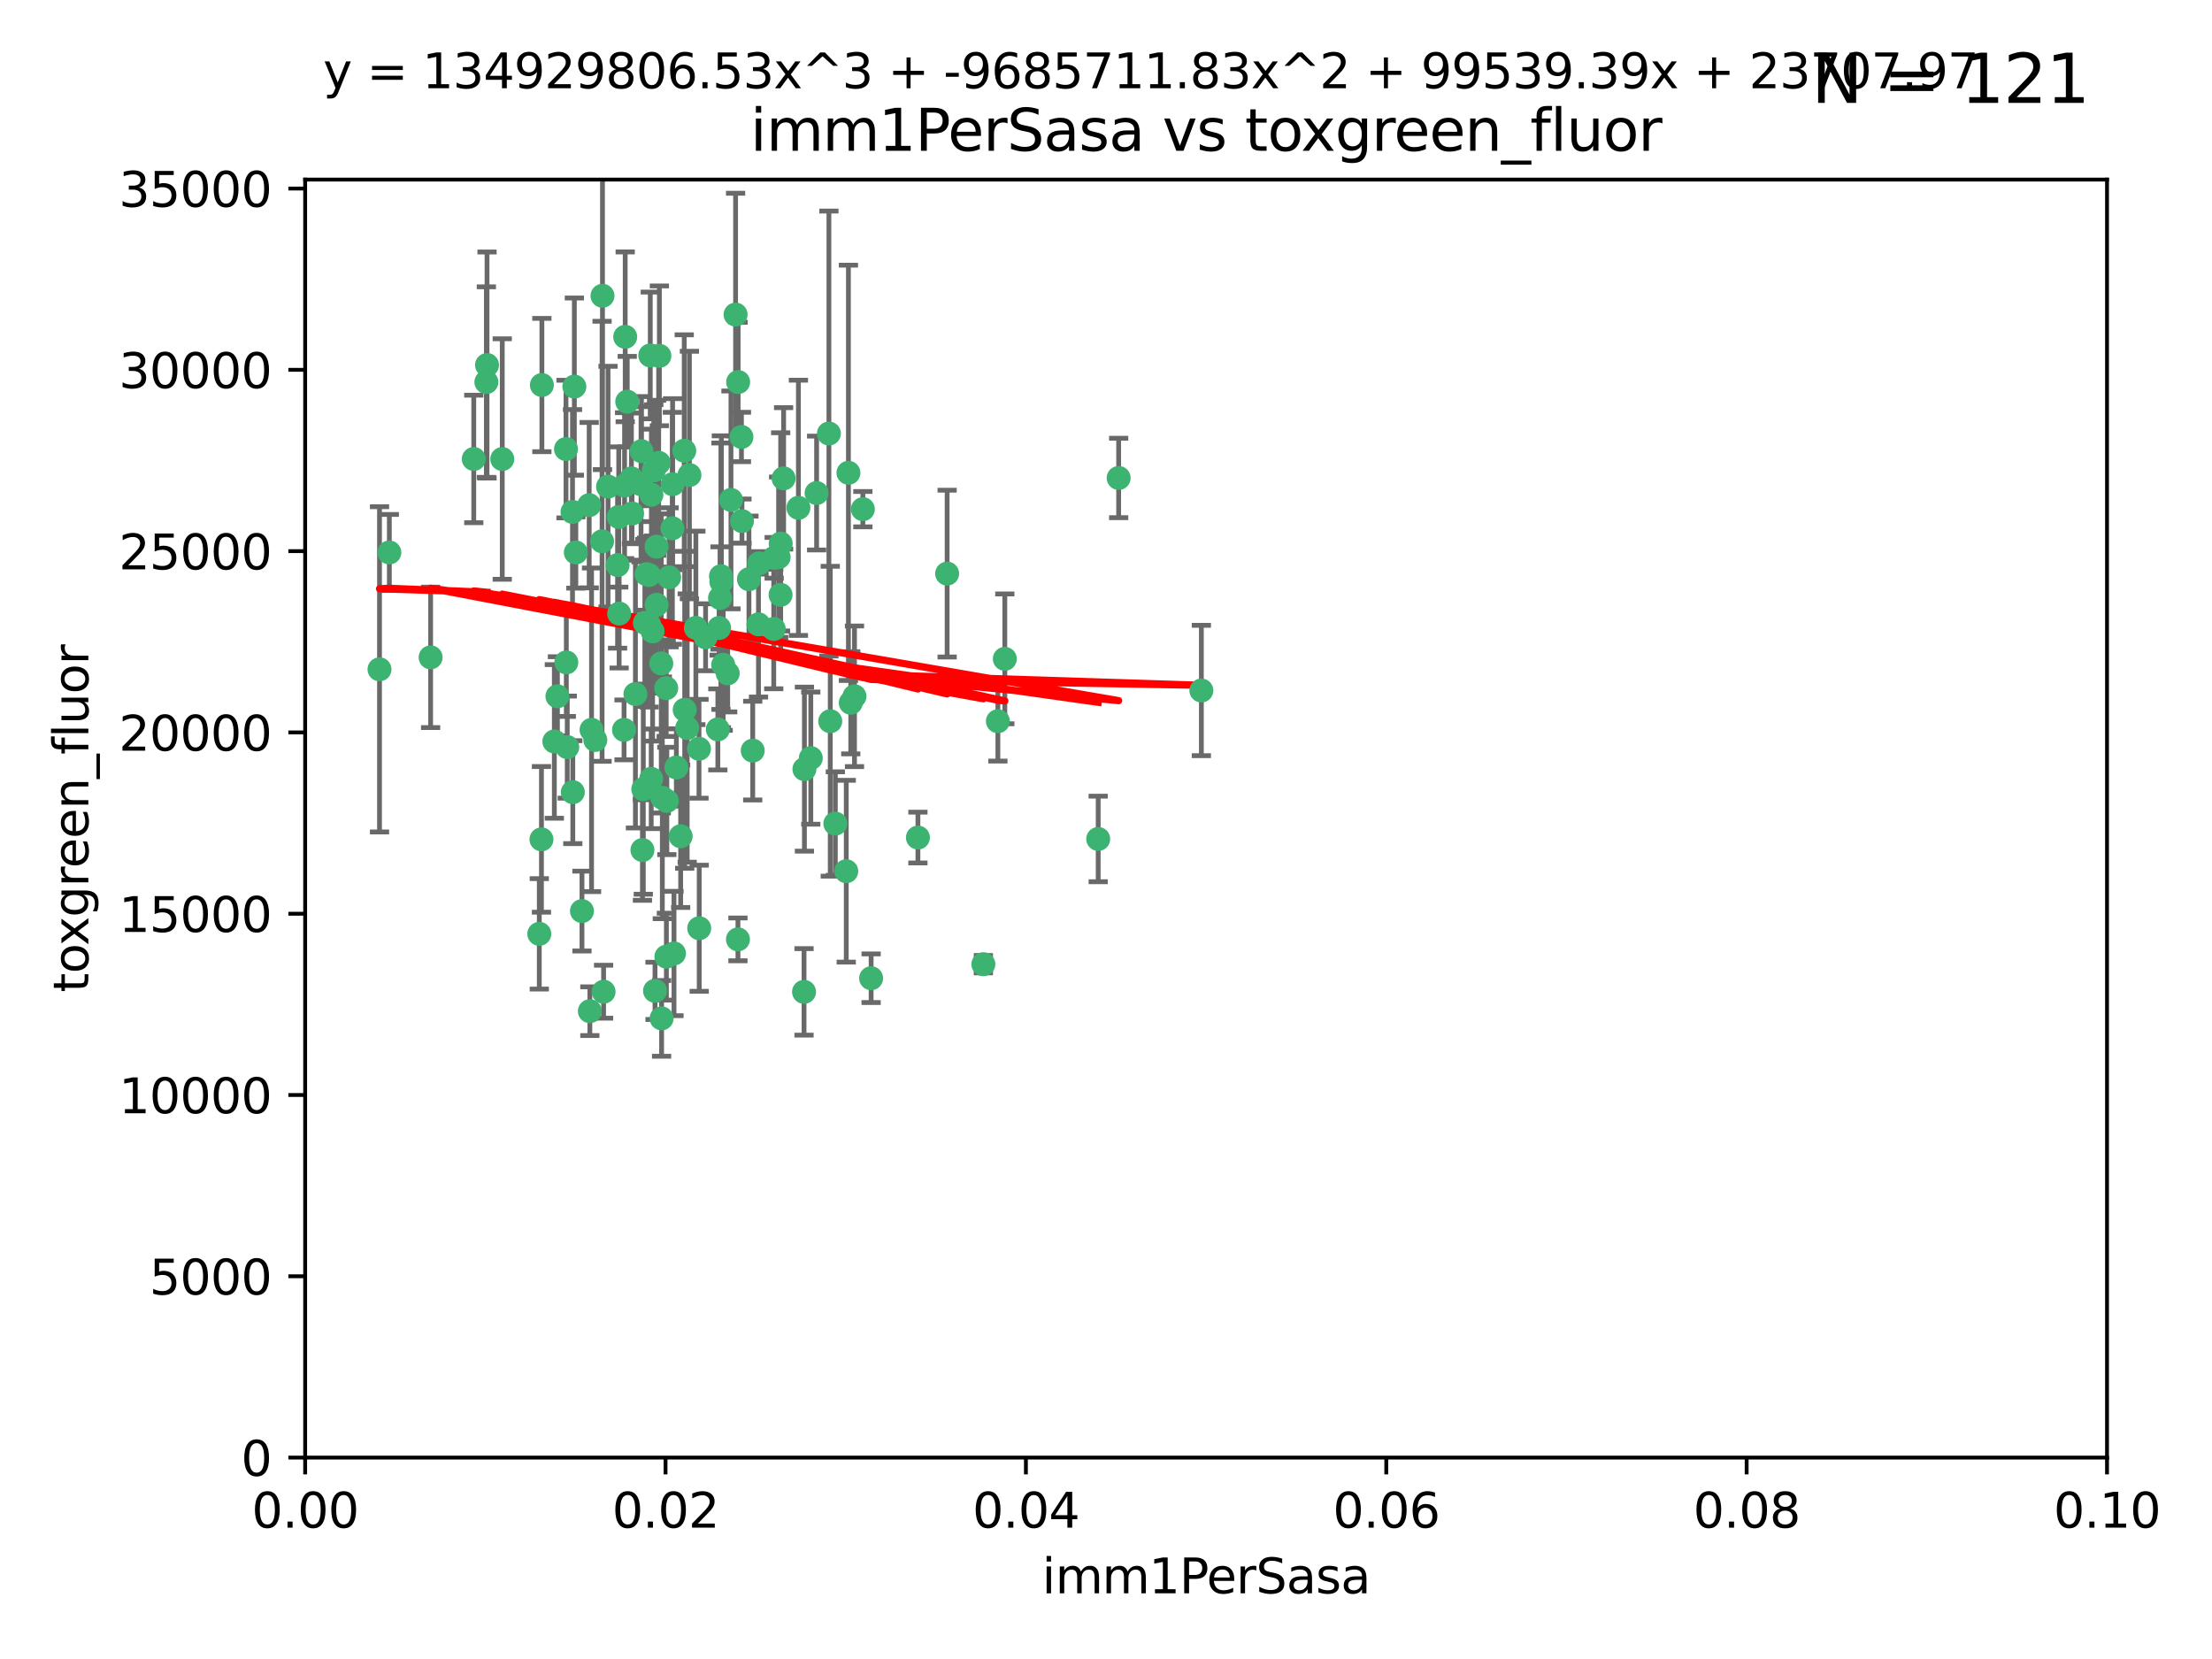 <?xml version="1.0" encoding="utf-8" standalone="no"?>
<!DOCTYPE svg PUBLIC "-//W3C//DTD SVG 1.1//EN"
  "http://www.w3.org/Graphics/SVG/1.1/DTD/svg11.dtd">
<svg xmlns:xlink="http://www.w3.org/1999/xlink" width="460.8pt" height="345.6pt" viewBox="0 0 460.8 345.6" xmlns="http://www.w3.org/2000/svg" version="1.1">
 <defs>
  <style type="text/css">*{stroke-linejoin: round; stroke-linecap: butt}</style>
 </defs>
 <g id="figure_1">
  <g id="patch_1">
   <path d="M 0 345.6 
L 460.8 345.6 
L 460.8 0 
L 0 0 
z
" style="fill: #ffffff"/>
  </g>
  <g id="axes_1">
   <g id="patch_2">
    <path d="M 63.571 303.64 
L 438.93 303.64 
L 438.93 37.411 
L 63.571 37.411 
z
" style="fill: #ffffff"/>
   </g>
   <g id="PathCollection_1">
    <defs>
     <path id="mee76a1d357" d="M 0 1.118 
C 0.297 1.118 0.581 1 0.791 0.791 
C 1 0.581 1.118 0.297 1.118 0 
C 1.118 -0.297 1 -0.581 0.791 -0.791 
C 0.581 -1 0.297 -1.118 0 -1.118 
C -0.297 -1.118 -0.581 -1 -0.791 -0.791 
C -1 -0.581 -1.118 -0.297 -1.118 0 
C -1.118 0.297 -1 0.581 -0.791 0.791 
C -0.581 1 -0.297 1.118 0 1.118 
z
" style="stroke: #3cb371"/>
    </defs>
    <g clip-path="url(#p1f075e8d60)">
     <use xlink:href="#mee76a1d357" x="101.457" y="76.037" style="fill: #3cb371; stroke: #3cb371"/>
     <use xlink:href="#mee76a1d357" x="81.107" y="115.09" style="fill: #3cb371; stroke: #3cb371"/>
     <use xlink:href="#mee76a1d357" x="79.059" y="139.434" style="fill: #3cb371; stroke: #3cb371"/>
     <use xlink:href="#mee76a1d357" x="101.319" y="79.593" style="fill: #3cb371; stroke: #3cb371"/>
     <use xlink:href="#mee76a1d357" x="98.695" y="95.609" style="fill: #3cb371; stroke: #3cb371"/>
     <use xlink:href="#mee76a1d357" x="126.665" y="101.372" style="fill: #3cb371; stroke: #3cb371"/>
     <use xlink:href="#mee76a1d357" x="89.706" y="136.942" style="fill: #3cb371; stroke: #3cb371"/>
     <use xlink:href="#mee76a1d357" x="156.017" y="120.662" style="fill: #3cb371; stroke: #3cb371"/>
     <use xlink:href="#mee76a1d357" x="137.211" y="96.415" style="fill: #3cb371; stroke: #3cb371"/>
     <use xlink:href="#mee76a1d357" x="119.957" y="115.091" style="fill: #3cb371; stroke: #3cb371"/>
     <use xlink:href="#mee76a1d357" x="125.509" y="61.614" style="fill: #3cb371; stroke: #3cb371"/>
     <use xlink:href="#mee76a1d357" x="161.277" y="116.204" style="fill: #3cb371; stroke: #3cb371"/>
     <use xlink:href="#mee76a1d357" x="130.666" y="83.673" style="fill: #3cb371; stroke: #3cb371"/>
     <use xlink:href="#mee76a1d357" x="161.183" y="131.033" style="fill: #3cb371; stroke: #3cb371"/>
     <use xlink:href="#mee76a1d357" x="112.885" y="80.209" style="fill: #3cb371; stroke: #3cb371"/>
     <use xlink:href="#mee76a1d357" x="130.11" y="101.166" style="fill: #3cb371; stroke: #3cb371"/>
     <use xlink:href="#mee76a1d357" x="137.361" y="74.129" style="fill: #3cb371; stroke: #3cb371"/>
     <use xlink:href="#mee76a1d357" x="167.576" y="160.224" style="fill: #3cb371; stroke: #3cb371"/>
     <use xlink:href="#mee76a1d357" x="149.54" y="151.945" style="fill: #3cb371; stroke: #3cb371"/>
     <use xlink:href="#mee76a1d357" x="125.424" y="112.761" style="fill: #3cb371; stroke: #3cb371"/>
     <use xlink:href="#mee76a1d357" x="134.683" y="119.604" style="fill: #3cb371; stroke: #3cb371"/>
     <use xlink:href="#mee76a1d357" x="132.373" y="144.591" style="fill: #3cb371; stroke: #3cb371"/>
     <use xlink:href="#mee76a1d357" x="140.118" y="100.872" style="fill: #3cb371; stroke: #3cb371"/>
     <use xlink:href="#mee76a1d357" x="135.699" y="103.062" style="fill: #3cb371; stroke: #3cb371"/>
     <use xlink:href="#mee76a1d357" x="162.201" y="116.067" style="fill: #3cb371; stroke: #3cb371"/>
     <use xlink:href="#mee76a1d357" x="135.464" y="74.047" style="fill: #3cb371; stroke: #3cb371"/>
     <use xlink:href="#mee76a1d357" x="104.628" y="95.624" style="fill: #3cb371; stroke: #3cb371"/>
     <use xlink:href="#mee76a1d357" x="150.654" y="138.507" style="fill: #3cb371; stroke: #3cb371"/>
     <use xlink:href="#mee76a1d357" x="133.537" y="100.88" style="fill: #3cb371; stroke: #3cb371"/>
     <use xlink:href="#mee76a1d357" x="168.903" y="157.928" style="fill: #3cb371; stroke: #3cb371"/>
     <use xlink:href="#mee76a1d357" x="166.324" y="105.788" style="fill: #3cb371; stroke: #3cb371"/>
     <use xlink:href="#mee76a1d357" x="136.786" y="125.985" style="fill: #3cb371; stroke: #3cb371"/>
     <use xlink:href="#mee76a1d357" x="135.226" y="130.114" style="fill: #3cb371; stroke: #3cb371"/>
     <use xlink:href="#mee76a1d357" x="124.016" y="154.151" style="fill: #3cb371; stroke: #3cb371"/>
     <use xlink:href="#mee76a1d357" x="137.975" y="166.197" style="fill: #3cb371; stroke: #3cb371"/>
     <use xlink:href="#mee76a1d357" x="128.894" y="107.698" style="fill: #3cb371; stroke: #3cb371"/>
     <use xlink:href="#mee76a1d357" x="128.653" y="117.721" style="fill: #3cb371; stroke: #3cb371"/>
     <use xlink:href="#mee76a1d357" x="136.777" y="113.883" style="fill: #3cb371; stroke: #3cb371"/>
     <use xlink:href="#mee76a1d357" x="137.755" y="138.203" style="fill: #3cb371; stroke: #3cb371"/>
     <use xlink:href="#mee76a1d357" x="177.231" y="146.402" style="fill: #3cb371; stroke: #3cb371"/>
     <use xlink:href="#mee76a1d357" x="131.665" y="106.972" style="fill: #3cb371; stroke: #3cb371"/>
     <use xlink:href="#mee76a1d357" x="135.196" y="119.786" style="fill: #3cb371; stroke: #3cb371"/>
     <use xlink:href="#mee76a1d357" x="119.649" y="80.534" style="fill: #3cb371; stroke: #3cb371"/>
     <use xlink:href="#mee76a1d357" x="125.739" y="206.592" style="fill: #3cb371; stroke: #3cb371"/>
     <use xlink:href="#mee76a1d357" x="117.908" y="93.547" style="fill: #3cb371; stroke: #3cb371"/>
     <use xlink:href="#mee76a1d357" x="149.997" y="124.576" style="fill: #3cb371; stroke: #3cb371"/>
     <use xlink:href="#mee76a1d357" x="153.236" y="65.53" style="fill: #3cb371; stroke: #3cb371"/>
     <use xlink:href="#mee76a1d357" x="131.536" y="99.654" style="fill: #3cb371; stroke: #3cb371"/>
     <use xlink:href="#mee76a1d357" x="145.613" y="155.987" style="fill: #3cb371; stroke: #3cb371"/>
     <use xlink:href="#mee76a1d357" x="179.751" y="106.07" style="fill: #3cb371; stroke: #3cb371"/>
     <use xlink:href="#mee76a1d357" x="136.196" y="97.982" style="fill: #3cb371; stroke: #3cb371"/>
     <use xlink:href="#mee76a1d357" x="119.328" y="165.021" style="fill: #3cb371; stroke: #3cb371"/>
     <use xlink:href="#mee76a1d357" x="143.618" y="98.96" style="fill: #3cb371; stroke: #3cb371"/>
     <use xlink:href="#mee76a1d357" x="139.392" y="120.269" style="fill: #3cb371; stroke: #3cb371"/>
     <use xlink:href="#mee76a1d357" x="122.878" y="210.65" style="fill: #3cb371; stroke: #3cb371"/>
     <use xlink:href="#mee76a1d357" x="154.563" y="108.552" style="fill: #3cb371; stroke: #3cb371"/>
     <use xlink:href="#mee76a1d357" x="158.007" y="130.059" style="fill: #3cb371; stroke: #3cb371"/>
     <use xlink:href="#mee76a1d357" x="143.155" y="151.66" style="fill: #3cb371; stroke: #3cb371"/>
     <use xlink:href="#mee76a1d357" x="153.769" y="79.585" style="fill: #3cb371; stroke: #3cb371"/>
     <use xlink:href="#mee76a1d357" x="149.81" y="130.815" style="fill: #3cb371; stroke: #3cb371"/>
     <use xlink:href="#mee76a1d357" x="118.169" y="155.635" style="fill: #3cb371; stroke: #3cb371"/>
     <use xlink:href="#mee76a1d357" x="136.451" y="206.41" style="fill: #3cb371; stroke: #3cb371"/>
     <use xlink:href="#mee76a1d357" x="140.407" y="198.628" style="fill: #3cb371; stroke: #3cb371"/>
     <use xlink:href="#mee76a1d357" x="112.795" y="174.858" style="fill: #3cb371; stroke: #3cb371"/>
     <use xlink:href="#mee76a1d357" x="150.191" y="120.034" style="fill: #3cb371; stroke: #3cb371"/>
     <use xlink:href="#mee76a1d357" x="151.594" y="140.267" style="fill: #3cb371; stroke: #3cb371"/>
     <use xlink:href="#mee76a1d357" x="142.539" y="93.895" style="fill: #3cb371; stroke: #3cb371"/>
     <use xlink:href="#mee76a1d357" x="178.006" y="145.051" style="fill: #3cb371; stroke: #3cb371"/>
     <use xlink:href="#mee76a1d357" x="158.116" y="117.366" style="fill: #3cb371; stroke: #3cb371"/>
     <use xlink:href="#mee76a1d357" x="133.632" y="93.983" style="fill: #3cb371; stroke: #3cb371"/>
     <use xlink:href="#mee76a1d357" x="170.113" y="102.712" style="fill: #3cb371; stroke: #3cb371"/>
     <use xlink:href="#mee76a1d357" x="129.998" y="152.046" style="fill: #3cb371; stroke: #3cb371"/>
     <use xlink:href="#mee76a1d357" x="128.977" y="127.818" style="fill: #3cb371; stroke: #3cb371"/>
     <use xlink:href="#mee76a1d357" x="152.275" y="104.143" style="fill: #3cb371; stroke: #3cb371"/>
     <use xlink:href="#mee76a1d357" x="140.068" y="110.051" style="fill: #3cb371; stroke: #3cb371"/>
     <use xlink:href="#mee76a1d357" x="150.274" y="121.191" style="fill: #3cb371; stroke: #3cb371"/>
     <use xlink:href="#mee76a1d357" x="130.241" y="70.169" style="fill: #3cb371; stroke: #3cb371"/>
     <use xlink:href="#mee76a1d357" x="162.631" y="113.229" style="fill: #3cb371; stroke: #3cb371"/>
     <use xlink:href="#mee76a1d357" x="138.918" y="166.847" style="fill: #3cb371; stroke: #3cb371"/>
     <use xlink:href="#mee76a1d357" x="116.121" y="145.049" style="fill: #3cb371; stroke: #3cb371"/>
     <use xlink:href="#mee76a1d357" x="207.877" y="150.242" style="fill: #3cb371; stroke: #3cb371"/>
     <use xlink:href="#mee76a1d357" x="209.321" y="137.251" style="fill: #3cb371; stroke: #3cb371"/>
     <use xlink:href="#mee76a1d357" x="117.976" y="137.993" style="fill: #3cb371; stroke: #3cb371"/>
     <use xlink:href="#mee76a1d357" x="172.678" y="90.309" style="fill: #3cb371; stroke: #3cb371"/>
     <use xlink:href="#mee76a1d357" x="112.344" y="194.538" style="fill: #3cb371; stroke: #3cb371"/>
     <use xlink:href="#mee76a1d357" x="163.241" y="99.653" style="fill: #3cb371; stroke: #3cb371"/>
     <use xlink:href="#mee76a1d357" x="119.263" y="106.641" style="fill: #3cb371; stroke: #3cb371"/>
     <use xlink:href="#mee76a1d357" x="135.948" y="131.52" style="fill: #3cb371; stroke: #3cb371"/>
     <use xlink:href="#mee76a1d357" x="121.234" y="189.794" style="fill: #3cb371; stroke: #3cb371"/>
     <use xlink:href="#mee76a1d357" x="172.958" y="150.246" style="fill: #3cb371; stroke: #3cb371"/>
     <use xlink:href="#mee76a1d357" x="204.855" y="200.861" style="fill: #3cb371; stroke: #3cb371"/>
     <use xlink:href="#mee76a1d357" x="176.743" y="98.495" style="fill: #3cb371; stroke: #3cb371"/>
     <use xlink:href="#mee76a1d357" x="233.037" y="99.568" style="fill: #3cb371; stroke: #3cb371"/>
     <use xlink:href="#mee76a1d357" x="123.231" y="152.035" style="fill: #3cb371; stroke: #3cb371"/>
     <use xlink:href="#mee76a1d357" x="181.47" y="203.781" style="fill: #3cb371; stroke: #3cb371"/>
     <use xlink:href="#mee76a1d357" x="250.266" y="143.844" style="fill: #3cb371; stroke: #3cb371"/>
     <use xlink:href="#mee76a1d357" x="176.29" y="181.487" style="fill: #3cb371; stroke: #3cb371"/>
     <use xlink:href="#mee76a1d357" x="137.823" y="212.147" style="fill: #3cb371; stroke: #3cb371"/>
     <use xlink:href="#mee76a1d357" x="174.014" y="171.57" style="fill: #3cb371; stroke: #3cb371"/>
     <use xlink:href="#mee76a1d357" x="167.495" y="206.625" style="fill: #3cb371; stroke: #3cb371"/>
     <use xlink:href="#mee76a1d357" x="156.807" y="156.366" style="fill: #3cb371; stroke: #3cb371"/>
     <use xlink:href="#mee76a1d357" x="154.458" y="91.028" style="fill: #3cb371; stroke: #3cb371"/>
     <use xlink:href="#mee76a1d357" x="140.899" y="159.878" style="fill: #3cb371; stroke: #3cb371"/>
     <use xlink:href="#mee76a1d357" x="153.727" y="195.688" style="fill: #3cb371; stroke: #3cb371"/>
     <use xlink:href="#mee76a1d357" x="144.959" y="130.801" style="fill: #3cb371; stroke: #3cb371"/>
     <use xlink:href="#mee76a1d357" x="197.304" y="119.492" style="fill: #3cb371; stroke: #3cb371"/>
     <use xlink:href="#mee76a1d357" x="133.833" y="177.08" style="fill: #3cb371; stroke: #3cb371"/>
     <use xlink:href="#mee76a1d357" x="141.792" y="174.211" style="fill: #3cb371; stroke: #3cb371"/>
     <use xlink:href="#mee76a1d357" x="191.219" y="174.48" style="fill: #3cb371; stroke: #3cb371"/>
     <use xlink:href="#mee76a1d357" x="145.66" y="193.367" style="fill: #3cb371; stroke: #3cb371"/>
     <use xlink:href="#mee76a1d357" x="115.48" y="154.457" style="fill: #3cb371; stroke: #3cb371"/>
     <use xlink:href="#mee76a1d357" x="122.738" y="105.234" style="fill: #3cb371; stroke: #3cb371"/>
     <use xlink:href="#mee76a1d357" x="134.334" y="129.752" style="fill: #3cb371; stroke: #3cb371"/>
     <use xlink:href="#mee76a1d357" x="142.635" y="147.862" style="fill: #3cb371; stroke: #3cb371"/>
     <use xlink:href="#mee76a1d357" x="146.989" y="132.758" style="fill: #3cb371; stroke: #3cb371"/>
     <use xlink:href="#mee76a1d357" x="134.01" y="164.396" style="fill: #3cb371; stroke: #3cb371"/>
     <use xlink:href="#mee76a1d357" x="138.782" y="143.358" style="fill: #3cb371; stroke: #3cb371"/>
     <use xlink:href="#mee76a1d357" x="138.822" y="199.288" style="fill: #3cb371; stroke: #3cb371"/>
     <use xlink:href="#mee76a1d357" x="135.66" y="162.243" style="fill: #3cb371; stroke: #3cb371"/>
     <use xlink:href="#mee76a1d357" x="162.604" y="123.914" style="fill: #3cb371; stroke: #3cb371"/>
     <use xlink:href="#mee76a1d357" x="228.774" y="174.769" style="fill: #3cb371; stroke: #3cb371"/>
    </g>
   </g>
   <g id="matplotlib.axis_1">
    <g id="xtick_1">
     <g id="line2d_1">
      <defs>
       <path id="mde43eb608f" d="M 0 0 
L 0 3.5 
" style="stroke: #000000; stroke-width: 0.8"/>
      </defs>
      <g>
       <use xlink:href="#mde43eb608f" x="63.571" y="303.64" style="stroke: #000000; stroke-width: 0.8"/>
      </g>
     </g>
     <g id="text_1">
      <!-- 0.00 -->
      <g transform="translate(52.438 318.238)scale(0.1 -0.1)">
       <defs>
        <path id="DejaVuSans-30" d="M 2034 4250 
Q 1547 4250 1301 3770 
Q 1056 3291 1056 2328 
Q 1056 1369 1301 889 
Q 1547 409 2034 409 
Q 2525 409 2770 889 
Q 3016 1369 3016 2328 
Q 3016 3291 2770 3770 
Q 2525 4250 2034 4250 
z
M 2034 4750 
Q 2819 4750 3233 4129 
Q 3647 3509 3647 2328 
Q 3647 1150 3233 529 
Q 2819 -91 2034 -91 
Q 1250 -91 836 529 
Q 422 1150 422 2328 
Q 422 3509 836 4129 
Q 1250 4750 2034 4750 
z
" transform="scale(0.016)"/>
        <path id="DejaVuSans-2e" d="M 684 794 
L 1344 794 
L 1344 0 
L 684 0 
L 684 794 
z
" transform="scale(0.016)"/>
       </defs>
       <use xlink:href="#DejaVuSans-30"/>
       <use xlink:href="#DejaVuSans-2e" x="63.623"/>
       <use xlink:href="#DejaVuSans-30" x="95.41"/>
       <use xlink:href="#DejaVuSans-30" x="159.033"/>
      </g>
     </g>
    </g>
    <g id="xtick_2">
     <g id="line2d_2">
      <g>
       <use xlink:href="#mde43eb608f" x="138.643" y="303.64" style="stroke: #000000; stroke-width: 0.8"/>
      </g>
     </g>
     <g id="text_2">
      <!-- 0.02 -->
      <g transform="translate(127.51 318.238)scale(0.1 -0.1)">
       <defs>
        <path id="DejaVuSans-32" d="M 1228 531 
L 3431 531 
L 3431 0 
L 469 0 
L 469 531 
Q 828 903 1448 1529 
Q 2069 2156 2228 2338 
Q 2531 2678 2651 2914 
Q 2772 3150 2772 3378 
Q 2772 3750 2511 3984 
Q 2250 4219 1831 4219 
Q 1534 4219 1204 4116 
Q 875 4013 500 3803 
L 500 4441 
Q 881 4594 1212 4672 
Q 1544 4750 1819 4750 
Q 2544 4750 2975 4387 
Q 3406 4025 3406 3419 
Q 3406 3131 3298 2873 
Q 3191 2616 2906 2266 
Q 2828 2175 2409 1742 
Q 1991 1309 1228 531 
z
" transform="scale(0.016)"/>
       </defs>
       <use xlink:href="#DejaVuSans-30"/>
       <use xlink:href="#DejaVuSans-2e" x="63.623"/>
       <use xlink:href="#DejaVuSans-30" x="95.41"/>
       <use xlink:href="#DejaVuSans-32" x="159.033"/>
      </g>
     </g>
    </g>
    <g id="xtick_3">
     <g id="line2d_3">
      <g>
       <use xlink:href="#mde43eb608f" x="213.715" y="303.64" style="stroke: #000000; stroke-width: 0.8"/>
      </g>
     </g>
     <g id="text_3">
      <!-- 0.04 -->
      <g transform="translate(202.582 318.238)scale(0.1 -0.1)">
       <defs>
        <path id="DejaVuSans-34" d="M 2419 4116 
L 825 1625 
L 2419 1625 
L 2419 4116 
z
M 2253 4666 
L 3047 4666 
L 3047 1625 
L 3713 1625 
L 3713 1100 
L 3047 1100 
L 3047 0 
L 2419 0 
L 2419 1100 
L 313 1100 
L 313 1709 
L 2253 4666 
z
" transform="scale(0.016)"/>
       </defs>
       <use xlink:href="#DejaVuSans-30"/>
       <use xlink:href="#DejaVuSans-2e" x="63.623"/>
       <use xlink:href="#DejaVuSans-30" x="95.41"/>
       <use xlink:href="#DejaVuSans-34" x="159.033"/>
      </g>
     </g>
    </g>
    <g id="xtick_4">
     <g id="line2d_4">
      <g>
       <use xlink:href="#mde43eb608f" x="288.786" y="303.64" style="stroke: #000000; stroke-width: 0.8"/>
      </g>
     </g>
     <g id="text_4">
      <!-- 0.06 -->
      <g transform="translate(277.654 318.238)scale(0.1 -0.1)">
       <defs>
        <path id="DejaVuSans-36" d="M 2113 2584 
Q 1688 2584 1439 2293 
Q 1191 2003 1191 1497 
Q 1191 994 1439 701 
Q 1688 409 2113 409 
Q 2538 409 2786 701 
Q 3034 994 3034 1497 
Q 3034 2003 2786 2293 
Q 2538 2584 2113 2584 
z
M 3366 4563 
L 3366 3988 
Q 3128 4100 2886 4159 
Q 2644 4219 2406 4219 
Q 1781 4219 1451 3797 
Q 1122 3375 1075 2522 
Q 1259 2794 1537 2939 
Q 1816 3084 2150 3084 
Q 2853 3084 3261 2657 
Q 3669 2231 3669 1497 
Q 3669 778 3244 343 
Q 2819 -91 2113 -91 
Q 1303 -91 875 529 
Q 447 1150 447 2328 
Q 447 3434 972 4092 
Q 1497 4750 2381 4750 
Q 2619 4750 2861 4703 
Q 3103 4656 3366 4563 
z
" transform="scale(0.016)"/>
       </defs>
       <use xlink:href="#DejaVuSans-30"/>
       <use xlink:href="#DejaVuSans-2e" x="63.623"/>
       <use xlink:href="#DejaVuSans-30" x="95.41"/>
       <use xlink:href="#DejaVuSans-36" x="159.033"/>
      </g>
     </g>
    </g>
    <g id="xtick_5">
     <g id="line2d_5">
      <g>
       <use xlink:href="#mde43eb608f" x="363.858" y="303.64" style="stroke: #000000; stroke-width: 0.8"/>
      </g>
     </g>
     <g id="text_5">
      <!-- 0.08 -->
      <g transform="translate(352.725 318.238)scale(0.1 -0.1)">
       <defs>
        <path id="DejaVuSans-38" d="M 2034 2216 
Q 1584 2216 1326 1975 
Q 1069 1734 1069 1313 
Q 1069 891 1326 650 
Q 1584 409 2034 409 
Q 2484 409 2743 651 
Q 3003 894 3003 1313 
Q 3003 1734 2745 1975 
Q 2488 2216 2034 2216 
z
M 1403 2484 
Q 997 2584 770 2862 
Q 544 3141 544 3541 
Q 544 4100 942 4425 
Q 1341 4750 2034 4750 
Q 2731 4750 3128 4425 
Q 3525 4100 3525 3541 
Q 3525 3141 3298 2862 
Q 3072 2584 2669 2484 
Q 3125 2378 3379 2068 
Q 3634 1759 3634 1313 
Q 3634 634 3220 271 
Q 2806 -91 2034 -91 
Q 1263 -91 848 271 
Q 434 634 434 1313 
Q 434 1759 690 2068 
Q 947 2378 1403 2484 
z
M 1172 3481 
Q 1172 3119 1398 2916 
Q 1625 2713 2034 2713 
Q 2441 2713 2670 2916 
Q 2900 3119 2900 3481 
Q 2900 3844 2670 4047 
Q 2441 4250 2034 4250 
Q 1625 4250 1398 4047 
Q 1172 3844 1172 3481 
z
" transform="scale(0.016)"/>
       </defs>
       <use xlink:href="#DejaVuSans-30"/>
       <use xlink:href="#DejaVuSans-2e" x="63.623"/>
       <use xlink:href="#DejaVuSans-30" x="95.41"/>
       <use xlink:href="#DejaVuSans-38" x="159.033"/>
      </g>
     </g>
    </g>
    <g id="xtick_6">
     <g id="line2d_6">
      <g>
       <use xlink:href="#mde43eb608f" x="438.93" y="303.64" style="stroke: #000000; stroke-width: 0.8"/>
      </g>
     </g>
     <g id="text_6">
      <!-- 0.10 -->
      <g transform="translate(427.797 318.238)scale(0.1 -0.1)">
       <defs>
        <path id="DejaVuSans-31" d="M 794 531 
L 1825 531 
L 1825 4091 
L 703 3866 
L 703 4441 
L 1819 4666 
L 2450 4666 
L 2450 531 
L 3481 531 
L 3481 0 
L 794 0 
L 794 531 
z
" transform="scale(0.016)"/>
       </defs>
       <use xlink:href="#DejaVuSans-30"/>
       <use xlink:href="#DejaVuSans-2e" x="63.623"/>
       <use xlink:href="#DejaVuSans-31" x="95.41"/>
       <use xlink:href="#DejaVuSans-30" x="159.033"/>
      </g>
     </g>
    </g>
    <g id="text_7">
     <!-- imm1PerSasa -->
     <g transform="translate(217.067 331.917)scale(0.1 -0.1)">
      <defs>
       <path id="DejaVuSans-69" d="M 603 3500 
L 1178 3500 
L 1178 0 
L 603 0 
L 603 3500 
z
M 603 4863 
L 1178 4863 
L 1178 4134 
L 603 4134 
L 603 4863 
z
" transform="scale(0.016)"/>
       <path id="DejaVuSans-6d" d="M 3328 2828 
Q 3544 3216 3844 3400 
Q 4144 3584 4550 3584 
Q 5097 3584 5394 3201 
Q 5691 2819 5691 2113 
L 5691 0 
L 5113 0 
L 5113 2094 
Q 5113 2597 4934 2840 
Q 4756 3084 4391 3084 
Q 3944 3084 3684 2787 
Q 3425 2491 3425 1978 
L 3425 0 
L 2847 0 
L 2847 2094 
Q 2847 2600 2669 2842 
Q 2491 3084 2119 3084 
Q 1678 3084 1418 2786 
Q 1159 2488 1159 1978 
L 1159 0 
L 581 0 
L 581 3500 
L 1159 3500 
L 1159 2956 
Q 1356 3278 1631 3431 
Q 1906 3584 2284 3584 
Q 2666 3584 2933 3390 
Q 3200 3197 3328 2828 
z
" transform="scale(0.016)"/>
       <path id="DejaVuSans-50" d="M 1259 4147 
L 1259 2394 
L 2053 2394 
Q 2494 2394 2734 2622 
Q 2975 2850 2975 3272 
Q 2975 3691 2734 3919 
Q 2494 4147 2053 4147 
L 1259 4147 
z
M 628 4666 
L 2053 4666 
Q 2838 4666 3239 4311 
Q 3641 3956 3641 3272 
Q 3641 2581 3239 2228 
Q 2838 1875 2053 1875 
L 1259 1875 
L 1259 0 
L 628 0 
L 628 4666 
z
" transform="scale(0.016)"/>
       <path id="DejaVuSans-65" d="M 3597 1894 
L 3597 1613 
L 953 1613 
Q 991 1019 1311 708 
Q 1631 397 2203 397 
Q 2534 397 2845 478 
Q 3156 559 3463 722 
L 3463 178 
Q 3153 47 2828 -22 
Q 2503 -91 2169 -91 
Q 1331 -91 842 396 
Q 353 884 353 1716 
Q 353 2575 817 3079 
Q 1281 3584 2069 3584 
Q 2775 3584 3186 3129 
Q 3597 2675 3597 1894 
z
M 3022 2063 
Q 3016 2534 2758 2815 
Q 2500 3097 2075 3097 
Q 1594 3097 1305 2825 
Q 1016 2553 972 2059 
L 3022 2063 
z
" transform="scale(0.016)"/>
       <path id="DejaVuSans-72" d="M 2631 2963 
Q 2534 3019 2420 3045 
Q 2306 3072 2169 3072 
Q 1681 3072 1420 2755 
Q 1159 2438 1159 1844 
L 1159 0 
L 581 0 
L 581 3500 
L 1159 3500 
L 1159 2956 
Q 1341 3275 1631 3429 
Q 1922 3584 2338 3584 
Q 2397 3584 2469 3576 
Q 2541 3569 2628 3553 
L 2631 2963 
z
" transform="scale(0.016)"/>
       <path id="DejaVuSans-53" d="M 3425 4513 
L 3425 3897 
Q 3066 4069 2747 4153 
Q 2428 4238 2131 4238 
Q 1616 4238 1336 4038 
Q 1056 3838 1056 3469 
Q 1056 3159 1242 3001 
Q 1428 2844 1947 2747 
L 2328 2669 
Q 3034 2534 3370 2195 
Q 3706 1856 3706 1288 
Q 3706 609 3251 259 
Q 2797 -91 1919 -91 
Q 1588 -91 1214 -16 
Q 841 59 441 206 
L 441 856 
Q 825 641 1194 531 
Q 1563 422 1919 422 
Q 2459 422 2753 634 
Q 3047 847 3047 1241 
Q 3047 1584 2836 1778 
Q 2625 1972 2144 2069 
L 1759 2144 
Q 1053 2284 737 2584 
Q 422 2884 422 3419 
Q 422 4038 858 4394 
Q 1294 4750 2059 4750 
Q 2388 4750 2728 4690 
Q 3069 4631 3425 4513 
z
" transform="scale(0.016)"/>
       <path id="DejaVuSans-61" d="M 2194 1759 
Q 1497 1759 1228 1600 
Q 959 1441 959 1056 
Q 959 750 1161 570 
Q 1363 391 1709 391 
Q 2188 391 2477 730 
Q 2766 1069 2766 1631 
L 2766 1759 
L 2194 1759 
z
M 3341 1997 
L 3341 0 
L 2766 0 
L 2766 531 
Q 2569 213 2275 61 
Q 1981 -91 1556 -91 
Q 1019 -91 701 211 
Q 384 513 384 1019 
Q 384 1609 779 1909 
Q 1175 2209 1959 2209 
L 2766 2209 
L 2766 2266 
Q 2766 2663 2505 2880 
Q 2244 3097 1772 3097 
Q 1472 3097 1187 3025 
Q 903 2953 641 2809 
L 641 3341 
Q 956 3463 1253 3523 
Q 1550 3584 1831 3584 
Q 2591 3584 2966 3190 
Q 3341 2797 3341 1997 
z
" transform="scale(0.016)"/>
       <path id="DejaVuSans-73" d="M 2834 3397 
L 2834 2853 
Q 2591 2978 2328 3040 
Q 2066 3103 1784 3103 
Q 1356 3103 1142 2972 
Q 928 2841 928 2578 
Q 928 2378 1081 2264 
Q 1234 2150 1697 2047 
L 1894 2003 
Q 2506 1872 2764 1633 
Q 3022 1394 3022 966 
Q 3022 478 2636 193 
Q 2250 -91 1575 -91 
Q 1294 -91 989 -36 
Q 684 19 347 128 
L 347 722 
Q 666 556 975 473 
Q 1284 391 1588 391 
Q 1994 391 2212 530 
Q 2431 669 2431 922 
Q 2431 1156 2273 1281 
Q 2116 1406 1581 1522 
L 1381 1569 
Q 847 1681 609 1914 
Q 372 2147 372 2553 
Q 372 3047 722 3315 
Q 1072 3584 1716 3584 
Q 2034 3584 2315 3537 
Q 2597 3491 2834 3397 
z
" transform="scale(0.016)"/>
      </defs>
      <use xlink:href="#DejaVuSans-69"/>
      <use xlink:href="#DejaVuSans-6d" x="27.783"/>
      <use xlink:href="#DejaVuSans-6d" x="125.195"/>
      <use xlink:href="#DejaVuSans-31" x="222.607"/>
      <use xlink:href="#DejaVuSans-50" x="286.23"/>
      <use xlink:href="#DejaVuSans-65" x="342.908"/>
      <use xlink:href="#DejaVuSans-72" x="404.432"/>
      <use xlink:href="#DejaVuSans-53" x="445.545"/>
      <use xlink:href="#DejaVuSans-61" x="509.021"/>
      <use xlink:href="#DejaVuSans-73" x="570.301"/>
      <use xlink:href="#DejaVuSans-61" x="622.4"/>
     </g>
    </g>
   </g>
   <g id="matplotlib.axis_2">
    <g id="ytick_1">
     <g id="line2d_7">
      <defs>
       <path id="m16d01d5c7e" d="M 0 0 
L -3.5 0 
" style="stroke: #000000; stroke-width: 0.8"/>
      </defs>
      <g>
       <use xlink:href="#m16d01d5c7e" x="63.571" y="303.64" style="stroke: #000000; stroke-width: 0.8"/>
      </g>
     </g>
     <g id="text_8">
      <!-- 0 -->
      <g transform="translate(50.209 307.439)scale(0.1 -0.1)">
       <use xlink:href="#DejaVuSans-30"/>
      </g>
     </g>
    </g>
    <g id="ytick_2">
     <g id="line2d_8">
      <g>
       <use xlink:href="#m16d01d5c7e" x="63.571" y="265.874" style="stroke: #000000; stroke-width: 0.8"/>
      </g>
     </g>
     <g id="text_9">
      <!-- 5000 -->
      <g transform="translate(31.121 269.673)scale(0.1 -0.1)">
       <defs>
        <path id="DejaVuSans-35" d="M 691 4666 
L 3169 4666 
L 3169 4134 
L 1269 4134 
L 1269 2991 
Q 1406 3038 1543 3061 
Q 1681 3084 1819 3084 
Q 2600 3084 3056 2656 
Q 3513 2228 3513 1497 
Q 3513 744 3044 326 
Q 2575 -91 1722 -91 
Q 1428 -91 1123 -41 
Q 819 9 494 109 
L 494 744 
Q 775 591 1075 516 
Q 1375 441 1709 441 
Q 2250 441 2565 725 
Q 2881 1009 2881 1497 
Q 2881 1984 2565 2268 
Q 2250 2553 1709 2553 
Q 1456 2553 1204 2497 
Q 953 2441 691 2322 
L 691 4666 
z
" transform="scale(0.016)"/>
       </defs>
       <use xlink:href="#DejaVuSans-35"/>
       <use xlink:href="#DejaVuSans-30" x="63.623"/>
       <use xlink:href="#DejaVuSans-30" x="127.246"/>
       <use xlink:href="#DejaVuSans-30" x="190.869"/>
      </g>
     </g>
    </g>
    <g id="ytick_3">
     <g id="line2d_9">
      <g>
       <use xlink:href="#m16d01d5c7e" x="63.571" y="228.108" style="stroke: #000000; stroke-width: 0.8"/>
      </g>
     </g>
     <g id="text_10">
      <!-- 10000 -->
      <g transform="translate(24.759 231.907)scale(0.1 -0.1)">
       <use xlink:href="#DejaVuSans-31"/>
       <use xlink:href="#DejaVuSans-30" x="63.623"/>
       <use xlink:href="#DejaVuSans-30" x="127.246"/>
       <use xlink:href="#DejaVuSans-30" x="190.869"/>
       <use xlink:href="#DejaVuSans-30" x="254.492"/>
      </g>
     </g>
    </g>
    <g id="ytick_4">
     <g id="line2d_10">
      <g>
       <use xlink:href="#m16d01d5c7e" x="63.571" y="190.342" style="stroke: #000000; stroke-width: 0.8"/>
      </g>
     </g>
     <g id="text_11">
      <!-- 15000 -->
      <g transform="translate(24.759 194.141)scale(0.1 -0.1)">
       <use xlink:href="#DejaVuSans-31"/>
       <use xlink:href="#DejaVuSans-35" x="63.623"/>
       <use xlink:href="#DejaVuSans-30" x="127.246"/>
       <use xlink:href="#DejaVuSans-30" x="190.869"/>
       <use xlink:href="#DejaVuSans-30" x="254.492"/>
      </g>
     </g>
    </g>
    <g id="ytick_5">
     <g id="line2d_11">
      <g>
       <use xlink:href="#m16d01d5c7e" x="63.571" y="152.576" style="stroke: #000000; stroke-width: 0.8"/>
      </g>
     </g>
     <g id="text_12">
      <!-- 20000 -->
      <g transform="translate(24.759 156.375)scale(0.1 -0.1)">
       <use xlink:href="#DejaVuSans-32"/>
       <use xlink:href="#DejaVuSans-30" x="63.623"/>
       <use xlink:href="#DejaVuSans-30" x="127.246"/>
       <use xlink:href="#DejaVuSans-30" x="190.869"/>
       <use xlink:href="#DejaVuSans-30" x="254.492"/>
      </g>
     </g>
    </g>
    <g id="ytick_6">
     <g id="line2d_12">
      <g>
       <use xlink:href="#m16d01d5c7e" x="63.571" y="114.81" style="stroke: #000000; stroke-width: 0.8"/>
      </g>
     </g>
     <g id="text_13">
      <!-- 25000 -->
      <g transform="translate(24.759 118.609)scale(0.1 -0.1)">
       <use xlink:href="#DejaVuSans-32"/>
       <use xlink:href="#DejaVuSans-35" x="63.623"/>
       <use xlink:href="#DejaVuSans-30" x="127.246"/>
       <use xlink:href="#DejaVuSans-30" x="190.869"/>
       <use xlink:href="#DejaVuSans-30" x="254.492"/>
      </g>
     </g>
    </g>
    <g id="ytick_7">
     <g id="line2d_13">
      <g>
       <use xlink:href="#m16d01d5c7e" x="63.571" y="77.044" style="stroke: #000000; stroke-width: 0.8"/>
      </g>
     </g>
     <g id="text_14">
      <!-- 30000 -->
      <g transform="translate(24.759 80.844)scale(0.1 -0.1)">
       <defs>
        <path id="DejaVuSans-33" d="M 2597 2516 
Q 3050 2419 3304 2112 
Q 3559 1806 3559 1356 
Q 3559 666 3084 287 
Q 2609 -91 1734 -91 
Q 1441 -91 1130 -33 
Q 819 25 488 141 
L 488 750 
Q 750 597 1062 519 
Q 1375 441 1716 441 
Q 2309 441 2620 675 
Q 2931 909 2931 1356 
Q 2931 1769 2642 2001 
Q 2353 2234 1838 2234 
L 1294 2234 
L 1294 2753 
L 1863 2753 
Q 2328 2753 2575 2939 
Q 2822 3125 2822 3475 
Q 2822 3834 2567 4026 
Q 2313 4219 1838 4219 
Q 1578 4219 1281 4162 
Q 984 4106 628 3988 
L 628 4550 
Q 988 4650 1302 4700 
Q 1616 4750 1894 4750 
Q 2613 4750 3031 4423 
Q 3450 4097 3450 3541 
Q 3450 3153 3228 2886 
Q 3006 2619 2597 2516 
z
" transform="scale(0.016)"/>
       </defs>
       <use xlink:href="#DejaVuSans-33"/>
       <use xlink:href="#DejaVuSans-30" x="63.623"/>
       <use xlink:href="#DejaVuSans-30" x="127.246"/>
       <use xlink:href="#DejaVuSans-30" x="190.869"/>
       <use xlink:href="#DejaVuSans-30" x="254.492"/>
      </g>
     </g>
    </g>
    <g id="ytick_8">
     <g id="line2d_14">
      <g>
       <use xlink:href="#m16d01d5c7e" x="63.571" y="39.278" style="stroke: #000000; stroke-width: 0.8"/>
      </g>
     </g>
     <g id="text_15">
      <!-- 35000 -->
      <g transform="translate(24.759 43.078)scale(0.1 -0.1)">
       <use xlink:href="#DejaVuSans-33"/>
       <use xlink:href="#DejaVuSans-35" x="63.623"/>
       <use xlink:href="#DejaVuSans-30" x="127.246"/>
       <use xlink:href="#DejaVuSans-30" x="190.869"/>
       <use xlink:href="#DejaVuSans-30" x="254.492"/>
      </g>
     </g>
    </g>
    <g id="text_16">
     <!-- toxgreen_fluor -->
     <g transform="translate(18.401 206.72)rotate(-90)scale(0.1 -0.1)">
      <defs>
       <path id="DejaVuSans-74" d="M 1172 4494 
L 1172 3500 
L 2356 3500 
L 2356 3053 
L 1172 3053 
L 1172 1153 
Q 1172 725 1289 603 
Q 1406 481 1766 481 
L 2356 481 
L 2356 0 
L 1766 0 
Q 1100 0 847 248 
Q 594 497 594 1153 
L 594 3053 
L 172 3053 
L 172 3500 
L 594 3500 
L 594 4494 
L 1172 4494 
z
" transform="scale(0.016)"/>
       <path id="DejaVuSans-6f" d="M 1959 3097 
Q 1497 3097 1228 2736 
Q 959 2375 959 1747 
Q 959 1119 1226 758 
Q 1494 397 1959 397 
Q 2419 397 2687 759 
Q 2956 1122 2956 1747 
Q 2956 2369 2687 2733 
Q 2419 3097 1959 3097 
z
M 1959 3584 
Q 2709 3584 3137 3096 
Q 3566 2609 3566 1747 
Q 3566 888 3137 398 
Q 2709 -91 1959 -91 
Q 1206 -91 779 398 
Q 353 888 353 1747 
Q 353 2609 779 3096 
Q 1206 3584 1959 3584 
z
" transform="scale(0.016)"/>
       <path id="DejaVuSans-78" d="M 3513 3500 
L 2247 1797 
L 3578 0 
L 2900 0 
L 1881 1375 
L 863 0 
L 184 0 
L 1544 1831 
L 300 3500 
L 978 3500 
L 1906 2253 
L 2834 3500 
L 3513 3500 
z
" transform="scale(0.016)"/>
       <path id="DejaVuSans-67" d="M 2906 1791 
Q 2906 2416 2648 2759 
Q 2391 3103 1925 3103 
Q 1463 3103 1205 2759 
Q 947 2416 947 1791 
Q 947 1169 1205 825 
Q 1463 481 1925 481 
Q 2391 481 2648 825 
Q 2906 1169 2906 1791 
z
M 3481 434 
Q 3481 -459 3084 -895 
Q 2688 -1331 1869 -1331 
Q 1566 -1331 1297 -1286 
Q 1028 -1241 775 -1147 
L 775 -588 
Q 1028 -725 1275 -790 
Q 1522 -856 1778 -856 
Q 2344 -856 2625 -561 
Q 2906 -266 2906 331 
L 2906 616 
Q 2728 306 2450 153 
Q 2172 0 1784 0 
Q 1141 0 747 490 
Q 353 981 353 1791 
Q 353 2603 747 3093 
Q 1141 3584 1784 3584 
Q 2172 3584 2450 3431 
Q 2728 3278 2906 2969 
L 2906 3500 
L 3481 3500 
L 3481 434 
z
" transform="scale(0.016)"/>
       <path id="DejaVuSans-6e" d="M 3513 2113 
L 3513 0 
L 2938 0 
L 2938 2094 
Q 2938 2591 2744 2837 
Q 2550 3084 2163 3084 
Q 1697 3084 1428 2787 
Q 1159 2491 1159 1978 
L 1159 0 
L 581 0 
L 581 3500 
L 1159 3500 
L 1159 2956 
Q 1366 3272 1645 3428 
Q 1925 3584 2291 3584 
Q 2894 3584 3203 3211 
Q 3513 2838 3513 2113 
z
" transform="scale(0.016)"/>
       <path id="DejaVuSans-5f" d="M 3263 -1063 
L 3263 -1509 
L -63 -1509 
L -63 -1063 
L 3263 -1063 
z
" transform="scale(0.016)"/>
       <path id="DejaVuSans-66" d="M 2375 4863 
L 2375 4384 
L 1825 4384 
Q 1516 4384 1395 4259 
Q 1275 4134 1275 3809 
L 1275 3500 
L 2222 3500 
L 2222 3053 
L 1275 3053 
L 1275 0 
L 697 0 
L 697 3053 
L 147 3053 
L 147 3500 
L 697 3500 
L 697 3744 
Q 697 4328 969 4595 
Q 1241 4863 1831 4863 
L 2375 4863 
z
" transform="scale(0.016)"/>
       <path id="DejaVuSans-6c" d="M 603 4863 
L 1178 4863 
L 1178 0 
L 603 0 
L 603 4863 
z
" transform="scale(0.016)"/>
       <path id="DejaVuSans-75" d="M 544 1381 
L 544 3500 
L 1119 3500 
L 1119 1403 
Q 1119 906 1312 657 
Q 1506 409 1894 409 
Q 2359 409 2629 706 
Q 2900 1003 2900 1516 
L 2900 3500 
L 3475 3500 
L 3475 0 
L 2900 0 
L 2900 538 
Q 2691 219 2414 64 
Q 2138 -91 1772 -91 
Q 1169 -91 856 284 
Q 544 659 544 1381 
z
M 1991 3584 
L 1991 3584 
z
" transform="scale(0.016)"/>
      </defs>
      <use xlink:href="#DejaVuSans-74"/>
      <use xlink:href="#DejaVuSans-6f" x="39.209"/>
      <use xlink:href="#DejaVuSans-78" x="97.266"/>
      <use xlink:href="#DejaVuSans-67" x="156.445"/>
      <use xlink:href="#DejaVuSans-72" x="219.922"/>
      <use xlink:href="#DejaVuSans-65" x="258.785"/>
      <use xlink:href="#DejaVuSans-65" x="320.309"/>
      <use xlink:href="#DejaVuSans-6e" x="381.832"/>
      <use xlink:href="#DejaVuSans-5f" x="445.211"/>
      <use xlink:href="#DejaVuSans-66" x="495.211"/>
      <use xlink:href="#DejaVuSans-6c" x="530.416"/>
      <use xlink:href="#DejaVuSans-75" x="558.199"/>
      <use xlink:href="#DejaVuSans-6f" x="621.578"/>
      <use xlink:href="#DejaVuSans-72" x="682.76"/>
     </g>
    </g>
   </g>
   <g id="LineCollection_1">
    <path d="M 101.457 99.58 
L 101.457 52.494 
" clip-path="url(#p1f075e8d60)" style="fill: none; stroke: #696969"/>
    <path d="M 81.107 123.008 
L 81.107 107.171 
" clip-path="url(#p1f075e8d60)" style="fill: none; stroke: #696969"/>
    <path d="M 79.059 173.308 
L 79.059 105.56 
" clip-path="url(#p1f075e8d60)" style="fill: none; stroke: #696969"/>
    <path d="M 101.319 99.437 
L 101.319 59.75 
" clip-path="url(#p1f075e8d60)" style="fill: none; stroke: #696969"/>
    <path d="M 98.695 108.893 
L 98.695 82.325 
" clip-path="url(#p1f075e8d60)" style="fill: none; stroke: #696969"/>
    <path d="M 126.665 126.436 
L 126.665 76.309 
" clip-path="url(#p1f075e8d60)" style="fill: none; stroke: #696969"/>
    <path d="M 89.706 151.57 
L 89.706 122.315 
" clip-path="url(#p1f075e8d60)" style="fill: none; stroke: #696969"/>
    <path d="M 156.017 133.818 
L 156.017 107.506 
" clip-path="url(#p1f075e8d60)" style="fill: none; stroke: #696969"/>
    <path d="M 137.211 118.115 
L 137.211 74.714 
" clip-path="url(#p1f075e8d60)" style="fill: none; stroke: #696969"/>
    <path d="M 119.957 122.516 
L 119.957 107.666 
" clip-path="url(#p1f075e8d60)" style="fill: none; stroke: #696969"/>
    <path d="M 125.509 97.825 
L 125.509 25.402 
" clip-path="url(#p1f075e8d60)" style="fill: none; stroke: #696969"/>
    <path d="M 161.277 120.448 
L 161.277 111.96 
" clip-path="url(#p1f075e8d60)" style="fill: none; stroke: #696969"/>
    <path d="M 130.666 93.1 
L 130.666 74.246 
" clip-path="url(#p1f075e8d60)" style="fill: none; stroke: #696969"/>
    <path d="M 161.183 143.479 
L 161.183 118.586 
" clip-path="url(#p1f075e8d60)" style="fill: none; stroke: #696969"/>
    <path d="M 112.885 94.094 
L 112.885 66.324 
" clip-path="url(#p1f075e8d60)" style="fill: none; stroke: #696969"/>
    <path d="M 130.11 116.358 
L 130.11 85.973 
" clip-path="url(#p1f075e8d60)" style="fill: none; stroke: #696969"/>
    <path d="M 137.361 88.692 
L 137.361 59.566 
" clip-path="url(#p1f075e8d60)" style="fill: none; stroke: #696969"/>
    <path d="M 167.576 177.314 
L 167.576 143.135 
" clip-path="url(#p1f075e8d60)" style="fill: none; stroke: #696969"/>
    <path d="M 149.54 160.385 
L 149.54 143.505 
" clip-path="url(#p1f075e8d60)" style="fill: none; stroke: #696969"/>
    <path d="M 125.424 158.597 
L 125.424 66.926 
" clip-path="url(#p1f075e8d60)" style="fill: none; stroke: #696969"/>
    <path d="M 134.683 127.118 
L 134.683 112.09 
" clip-path="url(#p1f075e8d60)" style="fill: none; stroke: #696969"/>
    <path d="M 132.373 172.484 
L 132.373 116.697 
" clip-path="url(#p1f075e8d60)" style="fill: none; stroke: #696969"/>
    <path d="M 140.118 118.692 
L 140.118 83.052 
" clip-path="url(#p1f075e8d60)" style="fill: none; stroke: #696969"/>
    <path d="M 135.699 116.725 
L 135.699 89.398 
" clip-path="url(#p1f075e8d60)" style="fill: none; stroke: #696969"/>
    <path d="M 162.201 132.771 
L 162.201 99.364 
" clip-path="url(#p1f075e8d60)" style="fill: none; stroke: #696969"/>
    <path d="M 135.464 87.254 
L 135.464 60.84 
" clip-path="url(#p1f075e8d60)" style="fill: none; stroke: #696969"/>
    <path d="M 104.628 120.671 
L 104.628 70.577 
" clip-path="url(#p1f075e8d60)" style="fill: none; stroke: #696969"/>
    <path d="M 150.654 152.136 
L 150.654 124.879 
" clip-path="url(#p1f075e8d60)" style="fill: none; stroke: #696969"/>
    <path d="M 133.537 117.048 
L 133.537 84.711 
" clip-path="url(#p1f075e8d60)" style="fill: none; stroke: #696969"/>
    <path d="M 168.903 171.692 
L 168.903 144.163 
" clip-path="url(#p1f075e8d60)" style="fill: none; stroke: #696969"/>
    <path d="M 166.324 132.373 
L 166.324 79.202 
" clip-path="url(#p1f075e8d60)" style="fill: none; stroke: #696969"/>
    <path d="M 136.786 136.282 
L 136.786 115.689 
" clip-path="url(#p1f075e8d60)" style="fill: none; stroke: #696969"/>
    <path d="M 135.226 147.286 
L 135.226 112.943 
" clip-path="url(#p1f075e8d60)" style="fill: none; stroke: #696969"/>
    <path d="M 124.016 154.667 
L 124.016 153.636 
" clip-path="url(#p1f075e8d60)" style="fill: none; stroke: #696969"/>
    <path d="M 137.975 191.376 
L 137.975 141.018 
" clip-path="url(#p1f075e8d60)" style="fill: none; stroke: #696969"/>
    <path d="M 128.894 122.311 
L 128.894 93.086 
" clip-path="url(#p1f075e8d60)" style="fill: none; stroke: #696969"/>
    <path d="M 128.653 135.028 
L 128.653 100.415 
" clip-path="url(#p1f075e8d60)" style="fill: none; stroke: #696969"/>
    <path d="M 136.777 144.378 
L 136.777 83.389 
" clip-path="url(#p1f075e8d60)" style="fill: none; stroke: #696969"/>
    <path d="M 137.755 169.362 
L 137.755 107.043 
" clip-path="url(#p1f075e8d60)" style="fill: none; stroke: #696969"/>
    <path d="M 177.231 157.043 
L 177.231 135.761 
" clip-path="url(#p1f075e8d60)" style="fill: none; stroke: #696969"/>
    <path d="M 131.665 113.147 
L 131.665 100.797 
" clip-path="url(#p1f075e8d60)" style="fill: none; stroke: #696969"/>
    <path d="M 135.196 127.782 
L 135.196 111.79 
" clip-path="url(#p1f075e8d60)" style="fill: none; stroke: #696969"/>
    <path d="M 119.649 98.991 
L 119.649 62.078 
" clip-path="url(#p1f075e8d60)" style="fill: none; stroke: #696969"/>
    <path d="M 125.739 212.112 
L 125.739 201.073 
" clip-path="url(#p1f075e8d60)" style="fill: none; stroke: #696969"/>
    <path d="M 117.908 107.882 
L 117.908 79.211 
" clip-path="url(#p1f075e8d60)" style="fill: none; stroke: #696969"/>
    <path d="M 149.997 135.235 
L 149.997 113.917 
" clip-path="url(#p1f075e8d60)" style="fill: none; stroke: #696969"/>
    <path d="M 153.236 90.806 
L 153.236 40.254 
" clip-path="url(#p1f075e8d60)" style="fill: none; stroke: #696969"/>
    <path d="M 131.536 113.257 
L 131.536 86.051 
" clip-path="url(#p1f075e8d60)" style="fill: none; stroke: #696969"/>
    <path d="M 145.613 166.279 
L 145.613 145.696 
" clip-path="url(#p1f075e8d60)" style="fill: none; stroke: #696969"/>
    <path d="M 179.751 109.754 
L 179.751 102.387 
" clip-path="url(#p1f075e8d60)" style="fill: none; stroke: #696969"/>
    <path d="M 136.196 111.653 
L 136.196 84.312 
" clip-path="url(#p1f075e8d60)" style="fill: none; stroke: #696969"/>
    <path d="M 119.328 175.742 
L 119.328 154.299 
" clip-path="url(#p1f075e8d60)" style="fill: none; stroke: #696969"/>
    <path d="M 143.618 124.744 
L 143.618 73.175 
" clip-path="url(#p1f075e8d60)" style="fill: none; stroke: #696969"/>
    <path d="M 139.392 134.753 
L 139.392 105.786 
" clip-path="url(#p1f075e8d60)" style="fill: none; stroke: #696969"/>
    <path d="M 122.878 215.721 
L 122.878 205.579 
" clip-path="url(#p1f075e8d60)" style="fill: none; stroke: #696969"/>
    <path d="M 154.563 113.148 
L 154.563 103.957 
" clip-path="url(#p1f075e8d60)" style="fill: none; stroke: #696969"/>
    <path d="M 158.007 145.209 
L 158.007 114.909 
" clip-path="url(#p1f075e8d60)" style="fill: none; stroke: #696969"/>
    <path d="M 143.155 179.609 
L 143.155 123.711 
" clip-path="url(#p1f075e8d60)" style="fill: none; stroke: #696969"/>
    <path d="M 153.769 92.04 
L 153.769 67.13 
" clip-path="url(#p1f075e8d60)" style="fill: none; stroke: #696969"/>
    <path d="M 149.81 136.483 
L 149.81 125.148 
" clip-path="url(#p1f075e8d60)" style="fill: none; stroke: #696969"/>
    <path d="M 118.169 166.268 
L 118.169 145.002 
" clip-path="url(#p1f075e8d60)" style="fill: none; stroke: #696969"/>
    <path d="M 136.451 212.375 
L 136.451 200.445 
" clip-path="url(#p1f075e8d60)" style="fill: none; stroke: #696969"/>
    <path d="M 140.407 211.582 
L 140.407 185.674 
" clip-path="url(#p1f075e8d60)" style="fill: none; stroke: #696969"/>
    <path d="M 112.795 190.032 
L 112.795 159.684 
" clip-path="url(#p1f075e8d60)" style="fill: none; stroke: #696969"/>
    <path d="M 150.191 147.781 
L 150.191 92.287 
" clip-path="url(#p1f075e8d60)" style="fill: none; stroke: #696969"/>
    <path d="M 151.594 148.304 
L 151.594 132.23 
" clip-path="url(#p1f075e8d60)" style="fill: none; stroke: #696969"/>
    <path d="M 142.539 118.044 
L 142.539 69.747 
" clip-path="url(#p1f075e8d60)" style="fill: none; stroke: #696969"/>
    <path d="M 178.006 159.693 
L 178.006 130.408 
" clip-path="url(#p1f075e8d60)" style="fill: none; stroke: #696969"/>
    <path d="M 158.116 119.591 
L 158.116 115.141 
" clip-path="url(#p1f075e8d60)" style="fill: none; stroke: #696969"/>
    <path d="M 133.632 105.352 
L 133.632 82.613 
" clip-path="url(#p1f075e8d60)" style="fill: none; stroke: #696969"/>
    <path d="M 170.113 114.57 
L 170.113 90.854 
" clip-path="url(#p1f075e8d60)" style="fill: none; stroke: #696969"/>
    <path d="M 129.998 158.281 
L 129.998 145.812 
" clip-path="url(#p1f075e8d60)" style="fill: none; stroke: #696969"/>
    <path d="M 128.977 139.159 
L 128.977 116.476 
" clip-path="url(#p1f075e8d60)" style="fill: none; stroke: #696969"/>
    <path d="M 152.275 126.831 
L 152.275 81.455 
" clip-path="url(#p1f075e8d60)" style="fill: none; stroke: #696969"/>
    <path d="M 140.068 134.199 
L 140.068 85.902 
" clip-path="url(#p1f075e8d60)" style="fill: none; stroke: #696969"/>
    <path d="M 150.274 151.584 
L 150.274 90.798 
" clip-path="url(#p1f075e8d60)" style="fill: none; stroke: #696969"/>
    <path d="M 130.241 87.855 
L 130.241 52.483 
" clip-path="url(#p1f075e8d60)" style="fill: none; stroke: #696969"/>
    <path d="M 162.631 136.304 
L 162.631 90.155 
" clip-path="url(#p1f075e8d60)" style="fill: none; stroke: #696969"/>
    <path d="M 138.918 178.027 
L 138.918 155.668 
" clip-path="url(#p1f075e8d60)" style="fill: none; stroke: #696969"/>
    <path d="M 116.121 153.29 
L 116.121 136.808 
" clip-path="url(#p1f075e8d60)" style="fill: none; stroke: #696969"/>
    <path d="M 207.877 158.549 
L 207.877 141.935 
" clip-path="url(#p1f075e8d60)" style="fill: none; stroke: #696969"/>
    <path d="M 209.321 150.773 
L 209.321 123.729 
" clip-path="url(#p1f075e8d60)" style="fill: none; stroke: #696969"/>
    <path d="M 117.976 149.246 
L 117.976 126.741 
" clip-path="url(#p1f075e8d60)" style="fill: none; stroke: #696969"/>
    <path d="M 172.678 136.653 
L 172.678 43.965 
" clip-path="url(#p1f075e8d60)" style="fill: none; stroke: #696969"/>
    <path d="M 112.344 206.041 
L 112.344 183.035 
" clip-path="url(#p1f075e8d60)" style="fill: none; stroke: #696969"/>
    <path d="M 163.241 114.385 
L 163.241 84.921 
" clip-path="url(#p1f075e8d60)" style="fill: none; stroke: #696969"/>
    <path d="M 119.263 127.96 
L 119.263 85.322 
" clip-path="url(#p1f075e8d60)" style="fill: none; stroke: #696969"/>
    <path d="M 135.948 154.382 
L 135.948 108.657 
" clip-path="url(#p1f075e8d60)" style="fill: none; stroke: #696969"/>
    <path d="M 121.234 198.109 
L 121.234 181.479 
" clip-path="url(#p1f075e8d60)" style="fill: none; stroke: #696969"/>
    <path d="M 172.958 182.519 
L 172.958 117.972 
" clip-path="url(#p1f075e8d60)" style="fill: none; stroke: #696969"/>
    <path d="M 204.855 202.673 
L 204.855 199.049 
" clip-path="url(#p1f075e8d60)" style="fill: none; stroke: #696969"/>
    <path d="M 176.743 141.753 
L 176.743 55.237 
" clip-path="url(#p1f075e8d60)" style="fill: none; stroke: #696969"/>
    <path d="M 233.037 107.839 
L 233.037 91.297 
" clip-path="url(#p1f075e8d60)" style="fill: none; stroke: #696969"/>
    <path d="M 123.231 185.743 
L 123.231 118.327 
" clip-path="url(#p1f075e8d60)" style="fill: none; stroke: #696969"/>
    <path d="M 181.47 208.847 
L 181.47 198.714 
" clip-path="url(#p1f075e8d60)" style="fill: none; stroke: #696969"/>
    <path d="M 250.266 157.423 
L 250.266 130.265 
" clip-path="url(#p1f075e8d60)" style="fill: none; stroke: #696969"/>
    <path d="M 176.29 200.425 
L 176.29 162.549 
" clip-path="url(#p1f075e8d60)" style="fill: none; stroke: #696969"/>
    <path d="M 137.823 220.035 
L 137.823 204.259 
" clip-path="url(#p1f075e8d60)" style="fill: none; stroke: #696969"/>
    <path d="M 174.014 182.353 
L 174.014 160.786 
" clip-path="url(#p1f075e8d60)" style="fill: none; stroke: #696969"/>
    <path d="M 167.495 215.634 
L 167.495 197.616 
" clip-path="url(#p1f075e8d60)" style="fill: none; stroke: #696969"/>
    <path d="M 156.807 166.65 
L 156.807 146.083 
" clip-path="url(#p1f075e8d60)" style="fill: none; stroke: #696969"/>
    <path d="M 154.458 96.172 
L 154.458 85.884 
" clip-path="url(#p1f075e8d60)" style="fill: none; stroke: #696969"/>
    <path d="M 140.899 167.926 
L 140.899 151.829 
" clip-path="url(#p1f075e8d60)" style="fill: none; stroke: #696969"/>
    <path d="M 153.727 200.147 
L 153.727 191.229 
" clip-path="url(#p1f075e8d60)" style="fill: none; stroke: #696969"/>
    <path d="M 144.959 150.951 
L 144.959 110.652 
" clip-path="url(#p1f075e8d60)" style="fill: none; stroke: #696969"/>
    <path d="M 197.304 136.865 
L 197.304 102.12 
" clip-path="url(#p1f075e8d60)" style="fill: none; stroke: #696969"/>
    <path d="M 133.833 187.553 
L 133.833 166.606 
" clip-path="url(#p1f075e8d60)" style="fill: none; stroke: #696969"/>
    <path d="M 141.792 189.044 
L 141.792 159.377 
" clip-path="url(#p1f075e8d60)" style="fill: none; stroke: #696969"/>
    <path d="M 191.219 179.771 
L 191.219 169.189 
" clip-path="url(#p1f075e8d60)" style="fill: none; stroke: #696969"/>
    <path d="M 145.66 206.503 
L 145.66 180.232 
" clip-path="url(#p1f075e8d60)" style="fill: none; stroke: #696969"/>
    <path d="M 115.48 170.456 
L 115.48 138.458 
" clip-path="url(#p1f075e8d60)" style="fill: none; stroke: #696969"/>
    <path d="M 122.738 122.461 
L 122.738 88.007 
" clip-path="url(#p1f075e8d60)" style="fill: none; stroke: #696969"/>
    <path d="M 134.334 147.136 
L 134.334 112.367 
" clip-path="url(#p1f075e8d60)" style="fill: none; stroke: #696969"/>
    <path d="M 142.635 180.874 
L 142.635 114.85 
" clip-path="url(#p1f075e8d60)" style="fill: none; stroke: #696969"/>
    <path d="M 146.989 139.734 
L 146.989 125.782 
" clip-path="url(#p1f075e8d60)" style="fill: none; stroke: #696969"/>
    <path d="M 134.01 186.281 
L 134.01 142.51 
" clip-path="url(#p1f075e8d60)" style="fill: none; stroke: #696969"/>
    <path d="M 138.782 153.409 
L 138.782 133.308 
" clip-path="url(#p1f075e8d60)" style="fill: none; stroke: #696969"/>
    <path d="M 138.822 208.339 
L 138.822 190.236 
" clip-path="url(#p1f075e8d60)" style="fill: none; stroke: #696969"/>
    <path d="M 135.66 172.618 
L 135.66 151.867 
" clip-path="url(#p1f075e8d60)" style="fill: none; stroke: #696969"/>
    <path d="M 162.604 131.444 
L 162.604 116.384 
" clip-path="url(#p1f075e8d60)" style="fill: none; stroke: #696969"/>
    <path d="M 228.774 183.68 
L 228.774 165.857 
" clip-path="url(#p1f075e8d60)" style="fill: none; stroke: #696969"/>
   </g>
   <g id="line2d_15">
    <defs>
     <path id="m7f8b469f3c" d="M 2 0 
L -2 -0 
" style="stroke: #696969"/>
    </defs>
    <g clip-path="url(#p1f075e8d60)">
     <use xlink:href="#m7f8b469f3c" x="101.457" y="99.58" style="fill: #696969; stroke: #696969"/>
     <use xlink:href="#m7f8b469f3c" x="81.107" y="123.008" style="fill: #696969; stroke: #696969"/>
     <use xlink:href="#m7f8b469f3c" x="79.059" y="173.308" style="fill: #696969; stroke: #696969"/>
     <use xlink:href="#m7f8b469f3c" x="101.319" y="99.437" style="fill: #696969; stroke: #696969"/>
     <use xlink:href="#m7f8b469f3c" x="98.695" y="108.893" style="fill: #696969; stroke: #696969"/>
     <use xlink:href="#m7f8b469f3c" x="126.665" y="126.436" style="fill: #696969; stroke: #696969"/>
     <use xlink:href="#m7f8b469f3c" x="89.706" y="151.57" style="fill: #696969; stroke: #696969"/>
     <use xlink:href="#m7f8b469f3c" x="156.017" y="133.818" style="fill: #696969; stroke: #696969"/>
     <use xlink:href="#m7f8b469f3c" x="137.211" y="118.115" style="fill: #696969; stroke: #696969"/>
     <use xlink:href="#m7f8b469f3c" x="119.957" y="122.516" style="fill: #696969; stroke: #696969"/>
     <use xlink:href="#m7f8b469f3c" x="125.509" y="97.825" style="fill: #696969; stroke: #696969"/>
     <use xlink:href="#m7f8b469f3c" x="161.277" y="120.448" style="fill: #696969; stroke: #696969"/>
     <use xlink:href="#m7f8b469f3c" x="130.666" y="93.1" style="fill: #696969; stroke: #696969"/>
     <use xlink:href="#m7f8b469f3c" x="161.183" y="143.479" style="fill: #696969; stroke: #696969"/>
     <use xlink:href="#m7f8b469f3c" x="112.885" y="94.094" style="fill: #696969; stroke: #696969"/>
     <use xlink:href="#m7f8b469f3c" x="130.11" y="116.358" style="fill: #696969; stroke: #696969"/>
     <use xlink:href="#m7f8b469f3c" x="137.361" y="88.692" style="fill: #696969; stroke: #696969"/>
     <use xlink:href="#m7f8b469f3c" x="167.576" y="177.314" style="fill: #696969; stroke: #696969"/>
     <use xlink:href="#m7f8b469f3c" x="149.54" y="160.385" style="fill: #696969; stroke: #696969"/>
     <use xlink:href="#m7f8b469f3c" x="125.424" y="158.597" style="fill: #696969; stroke: #696969"/>
     <use xlink:href="#m7f8b469f3c" x="134.683" y="127.118" style="fill: #696969; stroke: #696969"/>
     <use xlink:href="#m7f8b469f3c" x="132.373" y="172.484" style="fill: #696969; stroke: #696969"/>
     <use xlink:href="#m7f8b469f3c" x="140.118" y="118.692" style="fill: #696969; stroke: #696969"/>
     <use xlink:href="#m7f8b469f3c" x="135.699" y="116.725" style="fill: #696969; stroke: #696969"/>
     <use xlink:href="#m7f8b469f3c" x="162.201" y="132.771" style="fill: #696969; stroke: #696969"/>
     <use xlink:href="#m7f8b469f3c" x="135.464" y="87.254" style="fill: #696969; stroke: #696969"/>
     <use xlink:href="#m7f8b469f3c" x="104.628" y="120.671" style="fill: #696969; stroke: #696969"/>
     <use xlink:href="#m7f8b469f3c" x="150.654" y="152.136" style="fill: #696969; stroke: #696969"/>
     <use xlink:href="#m7f8b469f3c" x="133.537" y="117.048" style="fill: #696969; stroke: #696969"/>
     <use xlink:href="#m7f8b469f3c" x="168.903" y="171.692" style="fill: #696969; stroke: #696969"/>
     <use xlink:href="#m7f8b469f3c" x="166.324" y="132.373" style="fill: #696969; stroke: #696969"/>
     <use xlink:href="#m7f8b469f3c" x="136.786" y="136.282" style="fill: #696969; stroke: #696969"/>
     <use xlink:href="#m7f8b469f3c" x="135.226" y="147.286" style="fill: #696969; stroke: #696969"/>
     <use xlink:href="#m7f8b469f3c" x="124.016" y="154.667" style="fill: #696969; stroke: #696969"/>
     <use xlink:href="#m7f8b469f3c" x="137.975" y="191.376" style="fill: #696969; stroke: #696969"/>
     <use xlink:href="#m7f8b469f3c" x="128.894" y="122.311" style="fill: #696969; stroke: #696969"/>
     <use xlink:href="#m7f8b469f3c" x="128.653" y="135.028" style="fill: #696969; stroke: #696969"/>
     <use xlink:href="#m7f8b469f3c" x="136.777" y="144.378" style="fill: #696969; stroke: #696969"/>
     <use xlink:href="#m7f8b469f3c" x="137.755" y="169.362" style="fill: #696969; stroke: #696969"/>
     <use xlink:href="#m7f8b469f3c" x="177.231" y="157.043" style="fill: #696969; stroke: #696969"/>
     <use xlink:href="#m7f8b469f3c" x="131.665" y="113.147" style="fill: #696969; stroke: #696969"/>
     <use xlink:href="#m7f8b469f3c" x="135.196" y="127.782" style="fill: #696969; stroke: #696969"/>
     <use xlink:href="#m7f8b469f3c" x="119.649" y="98.991" style="fill: #696969; stroke: #696969"/>
     <use xlink:href="#m7f8b469f3c" x="125.739" y="212.112" style="fill: #696969; stroke: #696969"/>
     <use xlink:href="#m7f8b469f3c" x="117.908" y="107.882" style="fill: #696969; stroke: #696969"/>
     <use xlink:href="#m7f8b469f3c" x="149.997" y="135.235" style="fill: #696969; stroke: #696969"/>
     <use xlink:href="#m7f8b469f3c" x="153.236" y="90.806" style="fill: #696969; stroke: #696969"/>
     <use xlink:href="#m7f8b469f3c" x="131.536" y="113.257" style="fill: #696969; stroke: #696969"/>
     <use xlink:href="#m7f8b469f3c" x="145.613" y="166.279" style="fill: #696969; stroke: #696969"/>
     <use xlink:href="#m7f8b469f3c" x="179.751" y="109.754" style="fill: #696969; stroke: #696969"/>
     <use xlink:href="#m7f8b469f3c" x="136.196" y="111.653" style="fill: #696969; stroke: #696969"/>
     <use xlink:href="#m7f8b469f3c" x="119.328" y="175.742" style="fill: #696969; stroke: #696969"/>
     <use xlink:href="#m7f8b469f3c" x="143.618" y="124.744" style="fill: #696969; stroke: #696969"/>
     <use xlink:href="#m7f8b469f3c" x="139.392" y="134.753" style="fill: #696969; stroke: #696969"/>
     <use xlink:href="#m7f8b469f3c" x="122.878" y="215.721" style="fill: #696969; stroke: #696969"/>
     <use xlink:href="#m7f8b469f3c" x="154.563" y="113.148" style="fill: #696969; stroke: #696969"/>
     <use xlink:href="#m7f8b469f3c" x="158.007" y="145.209" style="fill: #696969; stroke: #696969"/>
     <use xlink:href="#m7f8b469f3c" x="143.155" y="179.609" style="fill: #696969; stroke: #696969"/>
     <use xlink:href="#m7f8b469f3c" x="153.769" y="92.04" style="fill: #696969; stroke: #696969"/>
     <use xlink:href="#m7f8b469f3c" x="149.81" y="136.483" style="fill: #696969; stroke: #696969"/>
     <use xlink:href="#m7f8b469f3c" x="118.169" y="166.268" style="fill: #696969; stroke: #696969"/>
     <use xlink:href="#m7f8b469f3c" x="136.451" y="212.375" style="fill: #696969; stroke: #696969"/>
     <use xlink:href="#m7f8b469f3c" x="140.407" y="211.582" style="fill: #696969; stroke: #696969"/>
     <use xlink:href="#m7f8b469f3c" x="112.795" y="190.032" style="fill: #696969; stroke: #696969"/>
     <use xlink:href="#m7f8b469f3c" x="150.191" y="147.781" style="fill: #696969; stroke: #696969"/>
     <use xlink:href="#m7f8b469f3c" x="151.594" y="148.304" style="fill: #696969; stroke: #696969"/>
     <use xlink:href="#m7f8b469f3c" x="142.539" y="118.044" style="fill: #696969; stroke: #696969"/>
     <use xlink:href="#m7f8b469f3c" x="178.006" y="159.693" style="fill: #696969; stroke: #696969"/>
     <use xlink:href="#m7f8b469f3c" x="158.116" y="119.591" style="fill: #696969; stroke: #696969"/>
     <use xlink:href="#m7f8b469f3c" x="133.632" y="105.352" style="fill: #696969; stroke: #696969"/>
     <use xlink:href="#m7f8b469f3c" x="170.113" y="114.57" style="fill: #696969; stroke: #696969"/>
     <use xlink:href="#m7f8b469f3c" x="129.998" y="158.281" style="fill: #696969; stroke: #696969"/>
     <use xlink:href="#m7f8b469f3c" x="128.977" y="139.159" style="fill: #696969; stroke: #696969"/>
     <use xlink:href="#m7f8b469f3c" x="152.275" y="126.831" style="fill: #696969; stroke: #696969"/>
     <use xlink:href="#m7f8b469f3c" x="140.068" y="134.199" style="fill: #696969; stroke: #696969"/>
     <use xlink:href="#m7f8b469f3c" x="150.274" y="151.584" style="fill: #696969; stroke: #696969"/>
     <use xlink:href="#m7f8b469f3c" x="130.241" y="87.855" style="fill: #696969; stroke: #696969"/>
     <use xlink:href="#m7f8b469f3c" x="162.631" y="136.304" style="fill: #696969; stroke: #696969"/>
     <use xlink:href="#m7f8b469f3c" x="138.918" y="178.027" style="fill: #696969; stroke: #696969"/>
     <use xlink:href="#m7f8b469f3c" x="116.121" y="153.29" style="fill: #696969; stroke: #696969"/>
     <use xlink:href="#m7f8b469f3c" x="207.877" y="158.549" style="fill: #696969; stroke: #696969"/>
     <use xlink:href="#m7f8b469f3c" x="209.321" y="150.773" style="fill: #696969; stroke: #696969"/>
     <use xlink:href="#m7f8b469f3c" x="117.976" y="149.246" style="fill: #696969; stroke: #696969"/>
     <use xlink:href="#m7f8b469f3c" x="172.678" y="136.653" style="fill: #696969; stroke: #696969"/>
     <use xlink:href="#m7f8b469f3c" x="112.344" y="206.041" style="fill: #696969; stroke: #696969"/>
     <use xlink:href="#m7f8b469f3c" x="163.241" y="114.385" style="fill: #696969; stroke: #696969"/>
     <use xlink:href="#m7f8b469f3c" x="119.263" y="127.96" style="fill: #696969; stroke: #696969"/>
     <use xlink:href="#m7f8b469f3c" x="135.948" y="154.382" style="fill: #696969; stroke: #696969"/>
     <use xlink:href="#m7f8b469f3c" x="121.234" y="198.109" style="fill: #696969; stroke: #696969"/>
     <use xlink:href="#m7f8b469f3c" x="172.958" y="182.519" style="fill: #696969; stroke: #696969"/>
     <use xlink:href="#m7f8b469f3c" x="204.855" y="202.673" style="fill: #696969; stroke: #696969"/>
     <use xlink:href="#m7f8b469f3c" x="176.743" y="141.753" style="fill: #696969; stroke: #696969"/>
     <use xlink:href="#m7f8b469f3c" x="233.037" y="107.839" style="fill: #696969; stroke: #696969"/>
     <use xlink:href="#m7f8b469f3c" x="123.231" y="185.743" style="fill: #696969; stroke: #696969"/>
     <use xlink:href="#m7f8b469f3c" x="181.47" y="208.847" style="fill: #696969; stroke: #696969"/>
     <use xlink:href="#m7f8b469f3c" x="250.266" y="157.423" style="fill: #696969; stroke: #696969"/>
     <use xlink:href="#m7f8b469f3c" x="176.29" y="200.425" style="fill: #696969; stroke: #696969"/>
     <use xlink:href="#m7f8b469f3c" x="137.823" y="220.035" style="fill: #696969; stroke: #696969"/>
     <use xlink:href="#m7f8b469f3c" x="174.014" y="182.353" style="fill: #696969; stroke: #696969"/>
     <use xlink:href="#m7f8b469f3c" x="167.495" y="215.634" style="fill: #696969; stroke: #696969"/>
     <use xlink:href="#m7f8b469f3c" x="156.807" y="166.65" style="fill: #696969; stroke: #696969"/>
     <use xlink:href="#m7f8b469f3c" x="154.458" y="96.172" style="fill: #696969; stroke: #696969"/>
     <use xlink:href="#m7f8b469f3c" x="140.899" y="167.926" style="fill: #696969; stroke: #696969"/>
     <use xlink:href="#m7f8b469f3c" x="153.727" y="200.147" style="fill: #696969; stroke: #696969"/>
     <use xlink:href="#m7f8b469f3c" x="144.959" y="150.951" style="fill: #696969; stroke: #696969"/>
     <use xlink:href="#m7f8b469f3c" x="197.304" y="136.865" style="fill: #696969; stroke: #696969"/>
     <use xlink:href="#m7f8b469f3c" x="133.833" y="187.553" style="fill: #696969; stroke: #696969"/>
     <use xlink:href="#m7f8b469f3c" x="141.792" y="189.044" style="fill: #696969; stroke: #696969"/>
     <use xlink:href="#m7f8b469f3c" x="191.219" y="179.771" style="fill: #696969; stroke: #696969"/>
     <use xlink:href="#m7f8b469f3c" x="145.66" y="206.503" style="fill: #696969; stroke: #696969"/>
     <use xlink:href="#m7f8b469f3c" x="115.48" y="170.456" style="fill: #696969; stroke: #696969"/>
     <use xlink:href="#m7f8b469f3c" x="122.738" y="122.461" style="fill: #696969; stroke: #696969"/>
     <use xlink:href="#m7f8b469f3c" x="134.334" y="147.136" style="fill: #696969; stroke: #696969"/>
     <use xlink:href="#m7f8b469f3c" x="142.635" y="180.874" style="fill: #696969; stroke: #696969"/>
     <use xlink:href="#m7f8b469f3c" x="146.989" y="139.734" style="fill: #696969; stroke: #696969"/>
     <use xlink:href="#m7f8b469f3c" x="134.01" y="186.281" style="fill: #696969; stroke: #696969"/>
     <use xlink:href="#m7f8b469f3c" x="138.782" y="153.409" style="fill: #696969; stroke: #696969"/>
     <use xlink:href="#m7f8b469f3c" x="138.822" y="208.339" style="fill: #696969; stroke: #696969"/>
     <use xlink:href="#m7f8b469f3c" x="135.66" y="172.618" style="fill: #696969; stroke: #696969"/>
     <use xlink:href="#m7f8b469f3c" x="162.604" y="131.444" style="fill: #696969; stroke: #696969"/>
     <use xlink:href="#m7f8b469f3c" x="228.774" y="183.68" style="fill: #696969; stroke: #696969"/>
    </g>
   </g>
   <g id="line2d_16">
    <g clip-path="url(#p1f075e8d60)">
     <use xlink:href="#m7f8b469f3c" x="101.457" y="52.494" style="fill: #696969; stroke: #696969"/>
     <use xlink:href="#m7f8b469f3c" x="81.107" y="107.171" style="fill: #696969; stroke: #696969"/>
     <use xlink:href="#m7f8b469f3c" x="79.059" y="105.56" style="fill: #696969; stroke: #696969"/>
     <use xlink:href="#m7f8b469f3c" x="101.319" y="59.75" style="fill: #696969; stroke: #696969"/>
     <use xlink:href="#m7f8b469f3c" x="98.695" y="82.325" style="fill: #696969; stroke: #696969"/>
     <use xlink:href="#m7f8b469f3c" x="126.665" y="76.309" style="fill: #696969; stroke: #696969"/>
     <use xlink:href="#m7f8b469f3c" x="89.706" y="122.315" style="fill: #696969; stroke: #696969"/>
     <use xlink:href="#m7f8b469f3c" x="156.017" y="107.506" style="fill: #696969; stroke: #696969"/>
     <use xlink:href="#m7f8b469f3c" x="137.211" y="74.714" style="fill: #696969; stroke: #696969"/>
     <use xlink:href="#m7f8b469f3c" x="119.957" y="107.666" style="fill: #696969; stroke: #696969"/>
     <use xlink:href="#m7f8b469f3c" x="125.509" y="25.402" style="fill: #696969; stroke: #696969"/>
     <use xlink:href="#m7f8b469f3c" x="161.277" y="111.96" style="fill: #696969; stroke: #696969"/>
     <use xlink:href="#m7f8b469f3c" x="130.666" y="74.246" style="fill: #696969; stroke: #696969"/>
     <use xlink:href="#m7f8b469f3c" x="161.183" y="118.586" style="fill: #696969; stroke: #696969"/>
     <use xlink:href="#m7f8b469f3c" x="112.885" y="66.324" style="fill: #696969; stroke: #696969"/>
     <use xlink:href="#m7f8b469f3c" x="130.11" y="85.973" style="fill: #696969; stroke: #696969"/>
     <use xlink:href="#m7f8b469f3c" x="137.361" y="59.566" style="fill: #696969; stroke: #696969"/>
     <use xlink:href="#m7f8b469f3c" x="167.576" y="143.135" style="fill: #696969; stroke: #696969"/>
     <use xlink:href="#m7f8b469f3c" x="149.54" y="143.505" style="fill: #696969; stroke: #696969"/>
     <use xlink:href="#m7f8b469f3c" x="125.424" y="66.926" style="fill: #696969; stroke: #696969"/>
     <use xlink:href="#m7f8b469f3c" x="134.683" y="112.09" style="fill: #696969; stroke: #696969"/>
     <use xlink:href="#m7f8b469f3c" x="132.373" y="116.697" style="fill: #696969; stroke: #696969"/>
     <use xlink:href="#m7f8b469f3c" x="140.118" y="83.052" style="fill: #696969; stroke: #696969"/>
     <use xlink:href="#m7f8b469f3c" x="135.699" y="89.398" style="fill: #696969; stroke: #696969"/>
     <use xlink:href="#m7f8b469f3c" x="162.201" y="99.364" style="fill: #696969; stroke: #696969"/>
     <use xlink:href="#m7f8b469f3c" x="135.464" y="60.84" style="fill: #696969; stroke: #696969"/>
     <use xlink:href="#m7f8b469f3c" x="104.628" y="70.577" style="fill: #696969; stroke: #696969"/>
     <use xlink:href="#m7f8b469f3c" x="150.654" y="124.879" style="fill: #696969; stroke: #696969"/>
     <use xlink:href="#m7f8b469f3c" x="133.537" y="84.711" style="fill: #696969; stroke: #696969"/>
     <use xlink:href="#m7f8b469f3c" x="168.903" y="144.163" style="fill: #696969; stroke: #696969"/>
     <use xlink:href="#m7f8b469f3c" x="166.324" y="79.202" style="fill: #696969; stroke: #696969"/>
     <use xlink:href="#m7f8b469f3c" x="136.786" y="115.689" style="fill: #696969; stroke: #696969"/>
     <use xlink:href="#m7f8b469f3c" x="135.226" y="112.943" style="fill: #696969; stroke: #696969"/>
     <use xlink:href="#m7f8b469f3c" x="124.016" y="153.636" style="fill: #696969; stroke: #696969"/>
     <use xlink:href="#m7f8b469f3c" x="137.975" y="141.018" style="fill: #696969; stroke: #696969"/>
     <use xlink:href="#m7f8b469f3c" x="128.894" y="93.086" style="fill: #696969; stroke: #696969"/>
     <use xlink:href="#m7f8b469f3c" x="128.653" y="100.415" style="fill: #696969; stroke: #696969"/>
     <use xlink:href="#m7f8b469f3c" x="136.777" y="83.389" style="fill: #696969; stroke: #696969"/>
     <use xlink:href="#m7f8b469f3c" x="137.755" y="107.043" style="fill: #696969; stroke: #696969"/>
     <use xlink:href="#m7f8b469f3c" x="177.231" y="135.761" style="fill: #696969; stroke: #696969"/>
     <use xlink:href="#m7f8b469f3c" x="131.665" y="100.797" style="fill: #696969; stroke: #696969"/>
     <use xlink:href="#m7f8b469f3c" x="135.196" y="111.79" style="fill: #696969; stroke: #696969"/>
     <use xlink:href="#m7f8b469f3c" x="119.649" y="62.078" style="fill: #696969; stroke: #696969"/>
     <use xlink:href="#m7f8b469f3c" x="125.739" y="201.073" style="fill: #696969; stroke: #696969"/>
     <use xlink:href="#m7f8b469f3c" x="117.908" y="79.211" style="fill: #696969; stroke: #696969"/>
     <use xlink:href="#m7f8b469f3c" x="149.997" y="113.917" style="fill: #696969; stroke: #696969"/>
     <use xlink:href="#m7f8b469f3c" x="153.236" y="40.254" style="fill: #696969; stroke: #696969"/>
     <use xlink:href="#m7f8b469f3c" x="131.536" y="86.051" style="fill: #696969; stroke: #696969"/>
     <use xlink:href="#m7f8b469f3c" x="145.613" y="145.696" style="fill: #696969; stroke: #696969"/>
     <use xlink:href="#m7f8b469f3c" x="179.751" y="102.387" style="fill: #696969; stroke: #696969"/>
     <use xlink:href="#m7f8b469f3c" x="136.196" y="84.312" style="fill: #696969; stroke: #696969"/>
     <use xlink:href="#m7f8b469f3c" x="119.328" y="154.299" style="fill: #696969; stroke: #696969"/>
     <use xlink:href="#m7f8b469f3c" x="143.618" y="73.175" style="fill: #696969; stroke: #696969"/>
     <use xlink:href="#m7f8b469f3c" x="139.392" y="105.786" style="fill: #696969; stroke: #696969"/>
     <use xlink:href="#m7f8b469f3c" x="122.878" y="205.579" style="fill: #696969; stroke: #696969"/>
     <use xlink:href="#m7f8b469f3c" x="154.563" y="103.957" style="fill: #696969; stroke: #696969"/>
     <use xlink:href="#m7f8b469f3c" x="158.007" y="114.909" style="fill: #696969; stroke: #696969"/>
     <use xlink:href="#m7f8b469f3c" x="143.155" y="123.711" style="fill: #696969; stroke: #696969"/>
     <use xlink:href="#m7f8b469f3c" x="153.769" y="67.13" style="fill: #696969; stroke: #696969"/>
     <use xlink:href="#m7f8b469f3c" x="149.81" y="125.148" style="fill: #696969; stroke: #696969"/>
     <use xlink:href="#m7f8b469f3c" x="118.169" y="145.002" style="fill: #696969; stroke: #696969"/>
     <use xlink:href="#m7f8b469f3c" x="136.451" y="200.445" style="fill: #696969; stroke: #696969"/>
     <use xlink:href="#m7f8b469f3c" x="140.407" y="185.674" style="fill: #696969; stroke: #696969"/>
     <use xlink:href="#m7f8b469f3c" x="112.795" y="159.684" style="fill: #696969; stroke: #696969"/>
     <use xlink:href="#m7f8b469f3c" x="150.191" y="92.287" style="fill: #696969; stroke: #696969"/>
     <use xlink:href="#m7f8b469f3c" x="151.594" y="132.23" style="fill: #696969; stroke: #696969"/>
     <use xlink:href="#m7f8b469f3c" x="142.539" y="69.747" style="fill: #696969; stroke: #696969"/>
     <use xlink:href="#m7f8b469f3c" x="178.006" y="130.408" style="fill: #696969; stroke: #696969"/>
     <use xlink:href="#m7f8b469f3c" x="158.116" y="115.141" style="fill: #696969; stroke: #696969"/>
     <use xlink:href="#m7f8b469f3c" x="133.632" y="82.613" style="fill: #696969; stroke: #696969"/>
     <use xlink:href="#m7f8b469f3c" x="170.113" y="90.854" style="fill: #696969; stroke: #696969"/>
     <use xlink:href="#m7f8b469f3c" x="129.998" y="145.812" style="fill: #696969; stroke: #696969"/>
     <use xlink:href="#m7f8b469f3c" x="128.977" y="116.476" style="fill: #696969; stroke: #696969"/>
     <use xlink:href="#m7f8b469f3c" x="152.275" y="81.455" style="fill: #696969; stroke: #696969"/>
     <use xlink:href="#m7f8b469f3c" x="140.068" y="85.902" style="fill: #696969; stroke: #696969"/>
     <use xlink:href="#m7f8b469f3c" x="150.274" y="90.798" style="fill: #696969; stroke: #696969"/>
     <use xlink:href="#m7f8b469f3c" x="130.241" y="52.483" style="fill: #696969; stroke: #696969"/>
     <use xlink:href="#m7f8b469f3c" x="162.631" y="90.155" style="fill: #696969; stroke: #696969"/>
     <use xlink:href="#m7f8b469f3c" x="138.918" y="155.668" style="fill: #696969; stroke: #696969"/>
     <use xlink:href="#m7f8b469f3c" x="116.121" y="136.808" style="fill: #696969; stroke: #696969"/>
     <use xlink:href="#m7f8b469f3c" x="207.877" y="141.935" style="fill: #696969; stroke: #696969"/>
     <use xlink:href="#m7f8b469f3c" x="209.321" y="123.729" style="fill: #696969; stroke: #696969"/>
     <use xlink:href="#m7f8b469f3c" x="117.976" y="126.741" style="fill: #696969; stroke: #696969"/>
     <use xlink:href="#m7f8b469f3c" x="172.678" y="43.965" style="fill: #696969; stroke: #696969"/>
     <use xlink:href="#m7f8b469f3c" x="112.344" y="183.035" style="fill: #696969; stroke: #696969"/>
     <use xlink:href="#m7f8b469f3c" x="163.241" y="84.921" style="fill: #696969; stroke: #696969"/>
     <use xlink:href="#m7f8b469f3c" x="119.263" y="85.322" style="fill: #696969; stroke: #696969"/>
     <use xlink:href="#m7f8b469f3c" x="135.948" y="108.657" style="fill: #696969; stroke: #696969"/>
     <use xlink:href="#m7f8b469f3c" x="121.234" y="181.479" style="fill: #696969; stroke: #696969"/>
     <use xlink:href="#m7f8b469f3c" x="172.958" y="117.972" style="fill: #696969; stroke: #696969"/>
     <use xlink:href="#m7f8b469f3c" x="204.855" y="199.049" style="fill: #696969; stroke: #696969"/>
     <use xlink:href="#m7f8b469f3c" x="176.743" y="55.237" style="fill: #696969; stroke: #696969"/>
     <use xlink:href="#m7f8b469f3c" x="233.037" y="91.297" style="fill: #696969; stroke: #696969"/>
     <use xlink:href="#m7f8b469f3c" x="123.231" y="118.327" style="fill: #696969; stroke: #696969"/>
     <use xlink:href="#m7f8b469f3c" x="181.47" y="198.714" style="fill: #696969; stroke: #696969"/>
     <use xlink:href="#m7f8b469f3c" x="250.266" y="130.265" style="fill: #696969; stroke: #696969"/>
     <use xlink:href="#m7f8b469f3c" x="176.29" y="162.549" style="fill: #696969; stroke: #696969"/>
     <use xlink:href="#m7f8b469f3c" x="137.823" y="204.259" style="fill: #696969; stroke: #696969"/>
     <use xlink:href="#m7f8b469f3c" x="174.014" y="160.786" style="fill: #696969; stroke: #696969"/>
     <use xlink:href="#m7f8b469f3c" x="167.495" y="197.616" style="fill: #696969; stroke: #696969"/>
     <use xlink:href="#m7f8b469f3c" x="156.807" y="146.083" style="fill: #696969; stroke: #696969"/>
     <use xlink:href="#m7f8b469f3c" x="154.458" y="85.884" style="fill: #696969; stroke: #696969"/>
     <use xlink:href="#m7f8b469f3c" x="140.899" y="151.829" style="fill: #696969; stroke: #696969"/>
     <use xlink:href="#m7f8b469f3c" x="153.727" y="191.229" style="fill: #696969; stroke: #696969"/>
     <use xlink:href="#m7f8b469f3c" x="144.959" y="110.652" style="fill: #696969; stroke: #696969"/>
     <use xlink:href="#m7f8b469f3c" x="197.304" y="102.12" style="fill: #696969; stroke: #696969"/>
     <use xlink:href="#m7f8b469f3c" x="133.833" y="166.606" style="fill: #696969; stroke: #696969"/>
     <use xlink:href="#m7f8b469f3c" x="141.792" y="159.377" style="fill: #696969; stroke: #696969"/>
     <use xlink:href="#m7f8b469f3c" x="191.219" y="169.189" style="fill: #696969; stroke: #696969"/>
     <use xlink:href="#m7f8b469f3c" x="145.66" y="180.232" style="fill: #696969; stroke: #696969"/>
     <use xlink:href="#m7f8b469f3c" x="115.48" y="138.458" style="fill: #696969; stroke: #696969"/>
     <use xlink:href="#m7f8b469f3c" x="122.738" y="88.007" style="fill: #696969; stroke: #696969"/>
     <use xlink:href="#m7f8b469f3c" x="134.334" y="112.367" style="fill: #696969; stroke: #696969"/>
     <use xlink:href="#m7f8b469f3c" x="142.635" y="114.85" style="fill: #696969; stroke: #696969"/>
     <use xlink:href="#m7f8b469f3c" x="146.989" y="125.782" style="fill: #696969; stroke: #696969"/>
     <use xlink:href="#m7f8b469f3c" x="134.01" y="142.51" style="fill: #696969; stroke: #696969"/>
     <use xlink:href="#m7f8b469f3c" x="138.782" y="133.308" style="fill: #696969; stroke: #696969"/>
     <use xlink:href="#m7f8b469f3c" x="138.822" y="190.236" style="fill: #696969; stroke: #696969"/>
     <use xlink:href="#m7f8b469f3c" x="135.66" y="151.867" style="fill: #696969; stroke: #696969"/>
     <use xlink:href="#m7f8b469f3c" x="162.604" y="116.384" style="fill: #696969; stroke: #696969"/>
     <use xlink:href="#m7f8b469f3c" x="228.774" y="165.857" style="fill: #696969; stroke: #696969"/>
    </g>
   </g>
   <g id="line2d_17">
    <path d="M 101.457 123.386 
L 81.107 122.55 
L 79.059 122.641 
L 101.319 123.37 
L 98.695 123.105 
L 126.665 127.762 
L 89.706 122.537 
L 156.017 135.203 
L 137.211 130.281 
L 119.957 126.329 
L 125.509 127.504 
L 161.277 136.593 
L 130.666 128.684 
L 161.183 136.569 
L 112.885 125.008 
L 130.11 128.553 
L 137.361 130.319 
L 167.576 138.223 
L 149.54 133.481 
L 125.424 127.485 
L 134.683 129.653 
L 132.373 129.091 
L 140.118 131.018 
L 135.699 129.904 
L 162.201 136.835 
L 135.464 129.846 
L 104.628 123.765 
L 150.654 133.777 
L 133.537 129.373 
L 168.903 138.56 
L 166.324 137.904 
L 136.786 130.175 
L 135.226 129.787 
L 124.016 127.177 
L 137.975 130.473 
L 128.894 128.27 
L 128.653 128.214 
L 136.777 130.172 
L 137.755 130.418 
L 177.231 140.586 
L 131.665 128.921 
L 135.196 129.779 
L 119.649 126.267 
L 125.739 127.555 
L 117.908 125.925 
L 149.997 133.602 
L 153.236 134.463 
L 131.536 128.891 
L 145.613 132.444 
L 179.751 141.165 
L 136.196 130.027 
L 119.328 126.203 
L 143.618 131.922 
L 139.392 130.833 
L 122.878 126.933 
L 154.563 134.816 
L 158.007 135.731 
L 143.155 131.802 
L 153.769 134.605 
L 149.81 133.553 
L 118.169 125.975 
L 136.451 130.091 
L 140.407 131.092 
L 112.795 124.992 
L 150.191 133.654 
L 151.594 134.026 
L 142.539 131.642 
L 178.006 140.766 
L 158.116 135.759 
L 133.632 129.396 
L 170.113 138.863 
L 129.998 128.527 
L 128.977 128.289 
L 152.275 134.208 
L 140.068 131.005 
L 150.274 133.676 
L 130.241 128.584 
L 162.631 136.948 
L 138.918 130.712 
L 116.121 125.586 
L 207.877 145.883 
L 209.321 146.013 
L 117.976 125.938 
L 172.678 139.497 
L 112.344 124.916 
L 163.241 137.107 
L 119.263 126.19 
L 135.948 129.966 
L 121.234 126.589 
L 172.958 139.566 
L 204.855 145.569 
L 176.743 140.472 
L 233.037 145.957 
L 123.231 127.009 
L 181.47 141.548 
L 250.266 142.756 
L 176.29 140.365 
L 137.823 130.435 
L 174.014 139.822 
L 167.495 138.203 
L 156.807 135.413 
L 154.458 134.788 
L 140.899 131.218 
L 153.727 134.594 
L 144.959 132.273 
L 197.304 144.555 
L 133.833 129.445 
L 141.792 131.449 
L 191.219 143.525 
L 145.66 132.456 
L 115.48 125.468 
L 122.738 126.904 
L 134.334 129.568 
L 142.635 131.667 
L 146.989 132.806 
L 134.01 129.488 
L 138.782 130.678 
L 138.822 130.688 
L 135.66 129.894 
L 162.604 136.941 
L 228.774 146.304 
" clip-path="url(#p1f075e8d60)" style="fill: none; stroke: #ff0000; stroke-width: 1.5; stroke-linecap: square"/>
   </g>
   <g id="line2d_18">
    <defs>
     <path id="m41e7f813ad" d="M 0 2 
C 0.53 2 1.039 1.789 1.414 1.414 
C 1.789 1.039 2 0.53 2 0 
C 2 -0.53 1.789 -1.039 1.414 -1.414 
C 1.039 -1.789 0.53 -2 0 -2 
C -0.53 -2 -1.039 -1.789 -1.414 -1.414 
C -1.789 -1.039 -2 -0.53 -2 0 
C -2 0.53 -1.789 1.039 -1.414 1.414 
C -1.039 1.789 -0.53 2 0 2 
z
" style="stroke: #3cb371"/>
    </defs>
    <g clip-path="url(#p1f075e8d60)">
     <use xlink:href="#m41e7f813ad" x="101.457" y="76.037" style="fill: #3cb371; stroke: #3cb371"/>
     <use xlink:href="#m41e7f813ad" x="81.107" y="115.09" style="fill: #3cb371; stroke: #3cb371"/>
     <use xlink:href="#m41e7f813ad" x="79.059" y="139.434" style="fill: #3cb371; stroke: #3cb371"/>
     <use xlink:href="#m41e7f813ad" x="101.319" y="79.593" style="fill: #3cb371; stroke: #3cb371"/>
     <use xlink:href="#m41e7f813ad" x="98.695" y="95.609" style="fill: #3cb371; stroke: #3cb371"/>
     <use xlink:href="#m41e7f813ad" x="126.665" y="101.372" style="fill: #3cb371; stroke: #3cb371"/>
     <use xlink:href="#m41e7f813ad" x="89.706" y="136.942" style="fill: #3cb371; stroke: #3cb371"/>
     <use xlink:href="#m41e7f813ad" x="156.017" y="120.662" style="fill: #3cb371; stroke: #3cb371"/>
     <use xlink:href="#m41e7f813ad" x="137.211" y="96.415" style="fill: #3cb371; stroke: #3cb371"/>
     <use xlink:href="#m41e7f813ad" x="119.957" y="115.091" style="fill: #3cb371; stroke: #3cb371"/>
     <use xlink:href="#m41e7f813ad" x="125.509" y="61.614" style="fill: #3cb371; stroke: #3cb371"/>
     <use xlink:href="#m41e7f813ad" x="161.277" y="116.204" style="fill: #3cb371; stroke: #3cb371"/>
     <use xlink:href="#m41e7f813ad" x="130.666" y="83.673" style="fill: #3cb371; stroke: #3cb371"/>
     <use xlink:href="#m41e7f813ad" x="161.183" y="131.033" style="fill: #3cb371; stroke: #3cb371"/>
     <use xlink:href="#m41e7f813ad" x="112.885" y="80.209" style="fill: #3cb371; stroke: #3cb371"/>
     <use xlink:href="#m41e7f813ad" x="130.11" y="101.166" style="fill: #3cb371; stroke: #3cb371"/>
     <use xlink:href="#m41e7f813ad" x="137.361" y="74.129" style="fill: #3cb371; stroke: #3cb371"/>
     <use xlink:href="#m41e7f813ad" x="167.576" y="160.224" style="fill: #3cb371; stroke: #3cb371"/>
     <use xlink:href="#m41e7f813ad" x="149.54" y="151.945" style="fill: #3cb371; stroke: #3cb371"/>
     <use xlink:href="#m41e7f813ad" x="125.424" y="112.761" style="fill: #3cb371; stroke: #3cb371"/>
     <use xlink:href="#m41e7f813ad" x="134.683" y="119.604" style="fill: #3cb371; stroke: #3cb371"/>
     <use xlink:href="#m41e7f813ad" x="132.373" y="144.591" style="fill: #3cb371; stroke: #3cb371"/>
     <use xlink:href="#m41e7f813ad" x="140.118" y="100.872" style="fill: #3cb371; stroke: #3cb371"/>
     <use xlink:href="#m41e7f813ad" x="135.699" y="103.062" style="fill: #3cb371; stroke: #3cb371"/>
     <use xlink:href="#m41e7f813ad" x="162.201" y="116.067" style="fill: #3cb371; stroke: #3cb371"/>
     <use xlink:href="#m41e7f813ad" x="135.464" y="74.047" style="fill: #3cb371; stroke: #3cb371"/>
     <use xlink:href="#m41e7f813ad" x="104.628" y="95.624" style="fill: #3cb371; stroke: #3cb371"/>
     <use xlink:href="#m41e7f813ad" x="150.654" y="138.507" style="fill: #3cb371; stroke: #3cb371"/>
     <use xlink:href="#m41e7f813ad" x="133.537" y="100.88" style="fill: #3cb371; stroke: #3cb371"/>
     <use xlink:href="#m41e7f813ad" x="168.903" y="157.928" style="fill: #3cb371; stroke: #3cb371"/>
     <use xlink:href="#m41e7f813ad" x="166.324" y="105.788" style="fill: #3cb371; stroke: #3cb371"/>
     <use xlink:href="#m41e7f813ad" x="136.786" y="125.985" style="fill: #3cb371; stroke: #3cb371"/>
     <use xlink:href="#m41e7f813ad" x="135.226" y="130.114" style="fill: #3cb371; stroke: #3cb371"/>
     <use xlink:href="#m41e7f813ad" x="124.016" y="154.151" style="fill: #3cb371; stroke: #3cb371"/>
     <use xlink:href="#m41e7f813ad" x="137.975" y="166.197" style="fill: #3cb371; stroke: #3cb371"/>
     <use xlink:href="#m41e7f813ad" x="128.894" y="107.698" style="fill: #3cb371; stroke: #3cb371"/>
     <use xlink:href="#m41e7f813ad" x="128.653" y="117.721" style="fill: #3cb371; stroke: #3cb371"/>
     <use xlink:href="#m41e7f813ad" x="136.777" y="113.883" style="fill: #3cb371; stroke: #3cb371"/>
     <use xlink:href="#m41e7f813ad" x="137.755" y="138.203" style="fill: #3cb371; stroke: #3cb371"/>
     <use xlink:href="#m41e7f813ad" x="177.231" y="146.402" style="fill: #3cb371; stroke: #3cb371"/>
     <use xlink:href="#m41e7f813ad" x="131.665" y="106.972" style="fill: #3cb371; stroke: #3cb371"/>
     <use xlink:href="#m41e7f813ad" x="135.196" y="119.786" style="fill: #3cb371; stroke: #3cb371"/>
     <use xlink:href="#m41e7f813ad" x="119.649" y="80.534" style="fill: #3cb371; stroke: #3cb371"/>
     <use xlink:href="#m41e7f813ad" x="125.739" y="206.592" style="fill: #3cb371; stroke: #3cb371"/>
     <use xlink:href="#m41e7f813ad" x="117.908" y="93.547" style="fill: #3cb371; stroke: #3cb371"/>
     <use xlink:href="#m41e7f813ad" x="149.997" y="124.576" style="fill: #3cb371; stroke: #3cb371"/>
     <use xlink:href="#m41e7f813ad" x="153.236" y="65.53" style="fill: #3cb371; stroke: #3cb371"/>
     <use xlink:href="#m41e7f813ad" x="131.536" y="99.654" style="fill: #3cb371; stroke: #3cb371"/>
     <use xlink:href="#m41e7f813ad" x="145.613" y="155.987" style="fill: #3cb371; stroke: #3cb371"/>
     <use xlink:href="#m41e7f813ad" x="179.751" y="106.07" style="fill: #3cb371; stroke: #3cb371"/>
     <use xlink:href="#m41e7f813ad" x="136.196" y="97.982" style="fill: #3cb371; stroke: #3cb371"/>
     <use xlink:href="#m41e7f813ad" x="119.328" y="165.021" style="fill: #3cb371; stroke: #3cb371"/>
     <use xlink:href="#m41e7f813ad" x="143.618" y="98.96" style="fill: #3cb371; stroke: #3cb371"/>
     <use xlink:href="#m41e7f813ad" x="139.392" y="120.269" style="fill: #3cb371; stroke: #3cb371"/>
     <use xlink:href="#m41e7f813ad" x="122.878" y="210.65" style="fill: #3cb371; stroke: #3cb371"/>
     <use xlink:href="#m41e7f813ad" x="154.563" y="108.552" style="fill: #3cb371; stroke: #3cb371"/>
     <use xlink:href="#m41e7f813ad" x="158.007" y="130.059" style="fill: #3cb371; stroke: #3cb371"/>
     <use xlink:href="#m41e7f813ad" x="143.155" y="151.66" style="fill: #3cb371; stroke: #3cb371"/>
     <use xlink:href="#m41e7f813ad" x="153.769" y="79.585" style="fill: #3cb371; stroke: #3cb371"/>
     <use xlink:href="#m41e7f813ad" x="149.81" y="130.815" style="fill: #3cb371; stroke: #3cb371"/>
     <use xlink:href="#m41e7f813ad" x="118.169" y="155.635" style="fill: #3cb371; stroke: #3cb371"/>
     <use xlink:href="#m41e7f813ad" x="136.451" y="206.41" style="fill: #3cb371; stroke: #3cb371"/>
     <use xlink:href="#m41e7f813ad" x="140.407" y="198.628" style="fill: #3cb371; stroke: #3cb371"/>
     <use xlink:href="#m41e7f813ad" x="112.795" y="174.858" style="fill: #3cb371; stroke: #3cb371"/>
     <use xlink:href="#m41e7f813ad" x="150.191" y="120.034" style="fill: #3cb371; stroke: #3cb371"/>
     <use xlink:href="#m41e7f813ad" x="151.594" y="140.267" style="fill: #3cb371; stroke: #3cb371"/>
     <use xlink:href="#m41e7f813ad" x="142.539" y="93.895" style="fill: #3cb371; stroke: #3cb371"/>
     <use xlink:href="#m41e7f813ad" x="178.006" y="145.051" style="fill: #3cb371; stroke: #3cb371"/>
     <use xlink:href="#m41e7f813ad" x="158.116" y="117.366" style="fill: #3cb371; stroke: #3cb371"/>
     <use xlink:href="#m41e7f813ad" x="133.632" y="93.983" style="fill: #3cb371; stroke: #3cb371"/>
     <use xlink:href="#m41e7f813ad" x="170.113" y="102.712" style="fill: #3cb371; stroke: #3cb371"/>
     <use xlink:href="#m41e7f813ad" x="129.998" y="152.046" style="fill: #3cb371; stroke: #3cb371"/>
     <use xlink:href="#m41e7f813ad" x="128.977" y="127.818" style="fill: #3cb371; stroke: #3cb371"/>
     <use xlink:href="#m41e7f813ad" x="152.275" y="104.143" style="fill: #3cb371; stroke: #3cb371"/>
     <use xlink:href="#m41e7f813ad" x="140.068" y="110.051" style="fill: #3cb371; stroke: #3cb371"/>
     <use xlink:href="#m41e7f813ad" x="150.274" y="121.191" style="fill: #3cb371; stroke: #3cb371"/>
     <use xlink:href="#m41e7f813ad" x="130.241" y="70.169" style="fill: #3cb371; stroke: #3cb371"/>
     <use xlink:href="#m41e7f813ad" x="162.631" y="113.229" style="fill: #3cb371; stroke: #3cb371"/>
     <use xlink:href="#m41e7f813ad" x="138.918" y="166.847" style="fill: #3cb371; stroke: #3cb371"/>
     <use xlink:href="#m41e7f813ad" x="116.121" y="145.049" style="fill: #3cb371; stroke: #3cb371"/>
     <use xlink:href="#m41e7f813ad" x="207.877" y="150.242" style="fill: #3cb371; stroke: #3cb371"/>
     <use xlink:href="#m41e7f813ad" x="209.321" y="137.251" style="fill: #3cb371; stroke: #3cb371"/>
     <use xlink:href="#m41e7f813ad" x="117.976" y="137.993" style="fill: #3cb371; stroke: #3cb371"/>
     <use xlink:href="#m41e7f813ad" x="172.678" y="90.309" style="fill: #3cb371; stroke: #3cb371"/>
     <use xlink:href="#m41e7f813ad" x="112.344" y="194.538" style="fill: #3cb371; stroke: #3cb371"/>
     <use xlink:href="#m41e7f813ad" x="163.241" y="99.653" style="fill: #3cb371; stroke: #3cb371"/>
     <use xlink:href="#m41e7f813ad" x="119.263" y="106.641" style="fill: #3cb371; stroke: #3cb371"/>
     <use xlink:href="#m41e7f813ad" x="135.948" y="131.52" style="fill: #3cb371; stroke: #3cb371"/>
     <use xlink:href="#m41e7f813ad" x="121.234" y="189.794" style="fill: #3cb371; stroke: #3cb371"/>
     <use xlink:href="#m41e7f813ad" x="172.958" y="150.246" style="fill: #3cb371; stroke: #3cb371"/>
     <use xlink:href="#m41e7f813ad" x="204.855" y="200.861" style="fill: #3cb371; stroke: #3cb371"/>
     <use xlink:href="#m41e7f813ad" x="176.743" y="98.495" style="fill: #3cb371; stroke: #3cb371"/>
     <use xlink:href="#m41e7f813ad" x="233.037" y="99.568" style="fill: #3cb371; stroke: #3cb371"/>
     <use xlink:href="#m41e7f813ad" x="123.231" y="152.035" style="fill: #3cb371; stroke: #3cb371"/>
     <use xlink:href="#m41e7f813ad" x="181.47" y="203.781" style="fill: #3cb371; stroke: #3cb371"/>
     <use xlink:href="#m41e7f813ad" x="250.266" y="143.844" style="fill: #3cb371; stroke: #3cb371"/>
     <use xlink:href="#m41e7f813ad" x="176.29" y="181.487" style="fill: #3cb371; stroke: #3cb371"/>
     <use xlink:href="#m41e7f813ad" x="137.823" y="212.147" style="fill: #3cb371; stroke: #3cb371"/>
     <use xlink:href="#m41e7f813ad" x="174.014" y="171.57" style="fill: #3cb371; stroke: #3cb371"/>
     <use xlink:href="#m41e7f813ad" x="167.495" y="206.625" style="fill: #3cb371; stroke: #3cb371"/>
     <use xlink:href="#m41e7f813ad" x="156.807" y="156.366" style="fill: #3cb371; stroke: #3cb371"/>
     <use xlink:href="#m41e7f813ad" x="154.458" y="91.028" style="fill: #3cb371; stroke: #3cb371"/>
     <use xlink:href="#m41e7f813ad" x="140.899" y="159.878" style="fill: #3cb371; stroke: #3cb371"/>
     <use xlink:href="#m41e7f813ad" x="153.727" y="195.688" style="fill: #3cb371; stroke: #3cb371"/>
     <use xlink:href="#m41e7f813ad" x="144.959" y="130.801" style="fill: #3cb371; stroke: #3cb371"/>
     <use xlink:href="#m41e7f813ad" x="197.304" y="119.492" style="fill: #3cb371; stroke: #3cb371"/>
     <use xlink:href="#m41e7f813ad" x="133.833" y="177.08" style="fill: #3cb371; stroke: #3cb371"/>
     <use xlink:href="#m41e7f813ad" x="141.792" y="174.211" style="fill: #3cb371; stroke: #3cb371"/>
     <use xlink:href="#m41e7f813ad" x="191.219" y="174.48" style="fill: #3cb371; stroke: #3cb371"/>
     <use xlink:href="#m41e7f813ad" x="145.66" y="193.367" style="fill: #3cb371; stroke: #3cb371"/>
     <use xlink:href="#m41e7f813ad" x="115.48" y="154.457" style="fill: #3cb371; stroke: #3cb371"/>
     <use xlink:href="#m41e7f813ad" x="122.738" y="105.234" style="fill: #3cb371; stroke: #3cb371"/>
     <use xlink:href="#m41e7f813ad" x="134.334" y="129.752" style="fill: #3cb371; stroke: #3cb371"/>
     <use xlink:href="#m41e7f813ad" x="142.635" y="147.862" style="fill: #3cb371; stroke: #3cb371"/>
     <use xlink:href="#m41e7f813ad" x="146.989" y="132.758" style="fill: #3cb371; stroke: #3cb371"/>
     <use xlink:href="#m41e7f813ad" x="134.01" y="164.396" style="fill: #3cb371; stroke: #3cb371"/>
     <use xlink:href="#m41e7f813ad" x="138.782" y="143.358" style="fill: #3cb371; stroke: #3cb371"/>
     <use xlink:href="#m41e7f813ad" x="138.822" y="199.288" style="fill: #3cb371; stroke: #3cb371"/>
     <use xlink:href="#m41e7f813ad" x="135.66" y="162.243" style="fill: #3cb371; stroke: #3cb371"/>
     <use xlink:href="#m41e7f813ad" x="162.604" y="123.914" style="fill: #3cb371; stroke: #3cb371"/>
     <use xlink:href="#m41e7f813ad" x="228.774" y="174.769" style="fill: #3cb371; stroke: #3cb371"/>
    </g>
   </g>
   <g id="patch_3">
    <path d="M 63.571 303.64 
L 63.571 37.411 
" style="fill: none; stroke: #000000; stroke-width: 0.8; stroke-linejoin: miter; stroke-linecap: square"/>
   </g>
   <g id="patch_4">
    <path d="M 438.93 303.64 
L 438.93 37.411 
" style="fill: none; stroke: #000000; stroke-width: 0.8; stroke-linejoin: miter; stroke-linecap: square"/>
   </g>
   <g id="patch_5">
    <path d="M 63.571 303.64 
L 438.93 303.64 
" style="fill: none; stroke: #000000; stroke-width: 0.8; stroke-linejoin: miter; stroke-linecap: square"/>
   </g>
   <g id="patch_6">
    <path d="M 63.571 37.411 
L 438.93 37.411 
" style="fill: none; stroke: #000000; stroke-width: 0.8; stroke-linejoin: miter; stroke-linecap: square"/>
   </g>
   <g id="text_17">
    <!-- N = 121 -->
    <g transform="translate(377.35 21.426)scale(0.14 -0.14)">
     <defs>
      <path id="DejaVuSans-4e" d="M 628 4666 
L 1478 4666 
L 3547 763 
L 3547 4666 
L 4159 4666 
L 4159 0 
L 3309 0 
L 1241 3903 
L 1241 0 
L 628 0 
L 628 4666 
z
" transform="scale(0.016)"/>
      <path id="DejaVuSans-20" transform="scale(0.016)"/>
      <path id="DejaVuSans-3d" d="M 678 2906 
L 4684 2906 
L 4684 2381 
L 678 2381 
L 678 2906 
z
M 678 1631 
L 4684 1631 
L 4684 1100 
L 678 1100 
L 678 1631 
z
" transform="scale(0.016)"/>
     </defs>
     <use xlink:href="#DejaVuSans-4e"/>
     <use xlink:href="#DejaVuSans-20" x="74.805"/>
     <use xlink:href="#DejaVuSans-3d" x="106.592"/>
     <use xlink:href="#DejaVuSans-20" x="190.381"/>
     <use xlink:href="#DejaVuSans-31" x="222.168"/>
     <use xlink:href="#DejaVuSans-32" x="285.791"/>
     <use xlink:href="#DejaVuSans-31" x="349.414"/>
    </g>
   </g>
   <g id="text_18">
    <!-- y = 134929806.53x^3 + -9685711.83x^2 + 99539.39x + 23707.97 -->
    <g transform="translate(67.325 18.387)scale(0.1 -0.1)">
     <defs>
      <path id="DejaVuSans-79" d="M 2059 -325 
Q 1816 -950 1584 -1140 
Q 1353 -1331 966 -1331 
L 506 -1331 
L 506 -850 
L 844 -850 
Q 1081 -850 1212 -737 
Q 1344 -625 1503 -206 
L 1606 56 
L 191 3500 
L 800 3500 
L 1894 763 
L 2988 3500 
L 3597 3500 
L 2059 -325 
z
" transform="scale(0.016)"/>
      <path id="DejaVuSans-39" d="M 703 97 
L 703 672 
Q 941 559 1184 500 
Q 1428 441 1663 441 
Q 2288 441 2617 861 
Q 2947 1281 2994 2138 
Q 2813 1869 2534 1725 
Q 2256 1581 1919 1581 
Q 1219 1581 811 2004 
Q 403 2428 403 3163 
Q 403 3881 828 4315 
Q 1253 4750 1959 4750 
Q 2769 4750 3195 4129 
Q 3622 3509 3622 2328 
Q 3622 1225 3098 567 
Q 2575 -91 1691 -91 
Q 1453 -91 1209 -44 
Q 966 3 703 97 
z
M 1959 2075 
Q 2384 2075 2632 2365 
Q 2881 2656 2881 3163 
Q 2881 3666 2632 3958 
Q 2384 4250 1959 4250 
Q 1534 4250 1286 3958 
Q 1038 3666 1038 3163 
Q 1038 2656 1286 2365 
Q 1534 2075 1959 2075 
z
" transform="scale(0.016)"/>
      <path id="DejaVuSans-5e" d="M 2988 4666 
L 4684 2925 
L 4056 2925 
L 2681 4159 
L 1306 2925 
L 678 2925 
L 2375 4666 
L 2988 4666 
z
" transform="scale(0.016)"/>
      <path id="DejaVuSans-2b" d="M 2944 4013 
L 2944 2272 
L 4684 2272 
L 4684 1741 
L 2944 1741 
L 2944 0 
L 2419 0 
L 2419 1741 
L 678 1741 
L 678 2272 
L 2419 2272 
L 2419 4013 
L 2944 4013 
z
" transform="scale(0.016)"/>
      <path id="DejaVuSans-2d" d="M 313 2009 
L 1997 2009 
L 1997 1497 
L 313 1497 
L 313 2009 
z
" transform="scale(0.016)"/>
      <path id="DejaVuSans-37" d="M 525 4666 
L 3525 4666 
L 3525 4397 
L 1831 0 
L 1172 0 
L 2766 4134 
L 525 4134 
L 525 4666 
z
" transform="scale(0.016)"/>
     </defs>
     <use xlink:href="#DejaVuSans-79"/>
     <use xlink:href="#DejaVuSans-20" x="59.18"/>
     <use xlink:href="#DejaVuSans-3d" x="90.967"/>
     <use xlink:href="#DejaVuSans-20" x="174.756"/>
     <use xlink:href="#DejaVuSans-31" x="206.543"/>
     <use xlink:href="#DejaVuSans-33" x="270.166"/>
     <use xlink:href="#DejaVuSans-34" x="333.789"/>
     <use xlink:href="#DejaVuSans-39" x="397.412"/>
     <use xlink:href="#DejaVuSans-32" x="461.035"/>
     <use xlink:href="#DejaVuSans-39" x="524.658"/>
     <use xlink:href="#DejaVuSans-38" x="588.281"/>
     <use xlink:href="#DejaVuSans-30" x="651.904"/>
     <use xlink:href="#DejaVuSans-36" x="715.527"/>
     <use xlink:href="#DejaVuSans-2e" x="779.15"/>
     <use xlink:href="#DejaVuSans-35" x="810.938"/>
     <use xlink:href="#DejaVuSans-33" x="874.561"/>
     <use xlink:href="#DejaVuSans-78" x="938.184"/>
     <use xlink:href="#DejaVuSans-5e" x="997.363"/>
     <use xlink:href="#DejaVuSans-33" x="1081.152"/>
     <use xlink:href="#DejaVuSans-20" x="1144.775"/>
     <use xlink:href="#DejaVuSans-2b" x="1176.562"/>
     <use xlink:href="#DejaVuSans-20" x="1260.352"/>
     <use xlink:href="#DejaVuSans-2d" x="1292.139"/>
     <use xlink:href="#DejaVuSans-39" x="1328.223"/>
     <use xlink:href="#DejaVuSans-36" x="1391.846"/>
     <use xlink:href="#DejaVuSans-38" x="1455.469"/>
     <use xlink:href="#DejaVuSans-35" x="1519.092"/>
     <use xlink:href="#DejaVuSans-37" x="1582.715"/>
     <use xlink:href="#DejaVuSans-31" x="1646.338"/>
     <use xlink:href="#DejaVuSans-31" x="1709.961"/>
     <use xlink:href="#DejaVuSans-2e" x="1773.584"/>
     <use xlink:href="#DejaVuSans-38" x="1805.371"/>
     <use xlink:href="#DejaVuSans-33" x="1868.994"/>
     <use xlink:href="#DejaVuSans-78" x="1932.617"/>
     <use xlink:href="#DejaVuSans-5e" x="1991.797"/>
     <use xlink:href="#DejaVuSans-32" x="2075.586"/>
     <use xlink:href="#DejaVuSans-20" x="2139.209"/>
     <use xlink:href="#DejaVuSans-2b" x="2170.996"/>
     <use xlink:href="#DejaVuSans-20" x="2254.785"/>
     <use xlink:href="#DejaVuSans-39" x="2286.572"/>
     <use xlink:href="#DejaVuSans-39" x="2350.195"/>
     <use xlink:href="#DejaVuSans-35" x="2413.818"/>
     <use xlink:href="#DejaVuSans-33" x="2477.441"/>
     <use xlink:href="#DejaVuSans-39" x="2541.064"/>
     <use xlink:href="#DejaVuSans-2e" x="2604.688"/>
     <use xlink:href="#DejaVuSans-33" x="2636.475"/>
     <use xlink:href="#DejaVuSans-39" x="2700.098"/>
     <use xlink:href="#DejaVuSans-78" x="2763.721"/>
     <use xlink:href="#DejaVuSans-20" x="2822.9"/>
     <use xlink:href="#DejaVuSans-2b" x="2854.688"/>
     <use xlink:href="#DejaVuSans-20" x="2938.477"/>
     <use xlink:href="#DejaVuSans-32" x="2970.264"/>
     <use xlink:href="#DejaVuSans-33" x="3033.887"/>
     <use xlink:href="#DejaVuSans-37" x="3097.51"/>
     <use xlink:href="#DejaVuSans-30" x="3161.133"/>
     <use xlink:href="#DejaVuSans-37" x="3224.756"/>
     <use xlink:href="#DejaVuSans-2e" x="3288.379"/>
     <use xlink:href="#DejaVuSans-39" x="3320.166"/>
     <use xlink:href="#DejaVuSans-37" x="3383.789"/>
    </g>
   </g>
   <g id="text_19">
    <!-- imm1PerSasa vs toxgreen_fluor -->
    <g transform="translate(156.306 31.411)scale(0.12 -0.12)">
     <defs>
      <path id="DejaVuSans-76" d="M 191 3500 
L 800 3500 
L 1894 563 
L 2988 3500 
L 3597 3500 
L 2284 0 
L 1503 0 
L 191 3500 
z
" transform="scale(0.016)"/>
     </defs>
     <use xlink:href="#DejaVuSans-69"/>
     <use xlink:href="#DejaVuSans-6d" x="27.783"/>
     <use xlink:href="#DejaVuSans-6d" x="125.195"/>
     <use xlink:href="#DejaVuSans-31" x="222.607"/>
     <use xlink:href="#DejaVuSans-50" x="286.23"/>
     <use xlink:href="#DejaVuSans-65" x="342.908"/>
     <use xlink:href="#DejaVuSans-72" x="404.432"/>
     <use xlink:href="#DejaVuSans-53" x="445.545"/>
     <use xlink:href="#DejaVuSans-61" x="509.021"/>
     <use xlink:href="#DejaVuSans-73" x="570.301"/>
     <use xlink:href="#DejaVuSans-61" x="622.4"/>
     <use xlink:href="#DejaVuSans-20" x="683.68"/>
     <use xlink:href="#DejaVuSans-76" x="715.467"/>
     <use xlink:href="#DejaVuSans-73" x="774.646"/>
     <use xlink:href="#DejaVuSans-20" x="826.746"/>
     <use xlink:href="#DejaVuSans-74" x="858.533"/>
     <use xlink:href="#DejaVuSans-6f" x="897.742"/>
     <use xlink:href="#DejaVuSans-78" x="955.799"/>
     <use xlink:href="#DejaVuSans-67" x="1014.979"/>
     <use xlink:href="#DejaVuSans-72" x="1078.455"/>
     <use xlink:href="#DejaVuSans-65" x="1117.318"/>
     <use xlink:href="#DejaVuSans-65" x="1178.842"/>
     <use xlink:href="#DejaVuSans-6e" x="1240.365"/>
     <use xlink:href="#DejaVuSans-5f" x="1303.744"/>
     <use xlink:href="#DejaVuSans-66" x="1353.744"/>
     <use xlink:href="#DejaVuSans-6c" x="1388.949"/>
     <use xlink:href="#DejaVuSans-75" x="1416.732"/>
     <use xlink:href="#DejaVuSans-6f" x="1480.111"/>
     <use xlink:href="#DejaVuSans-72" x="1541.293"/>
    </g>
   </g>
  </g>
 </g>
 <defs>
  <clipPath id="p1f075e8d60">
   <rect x="63.571" y="37.411" width="375.359" height="266.229"/>
  </clipPath>
 </defs>
</svg>
